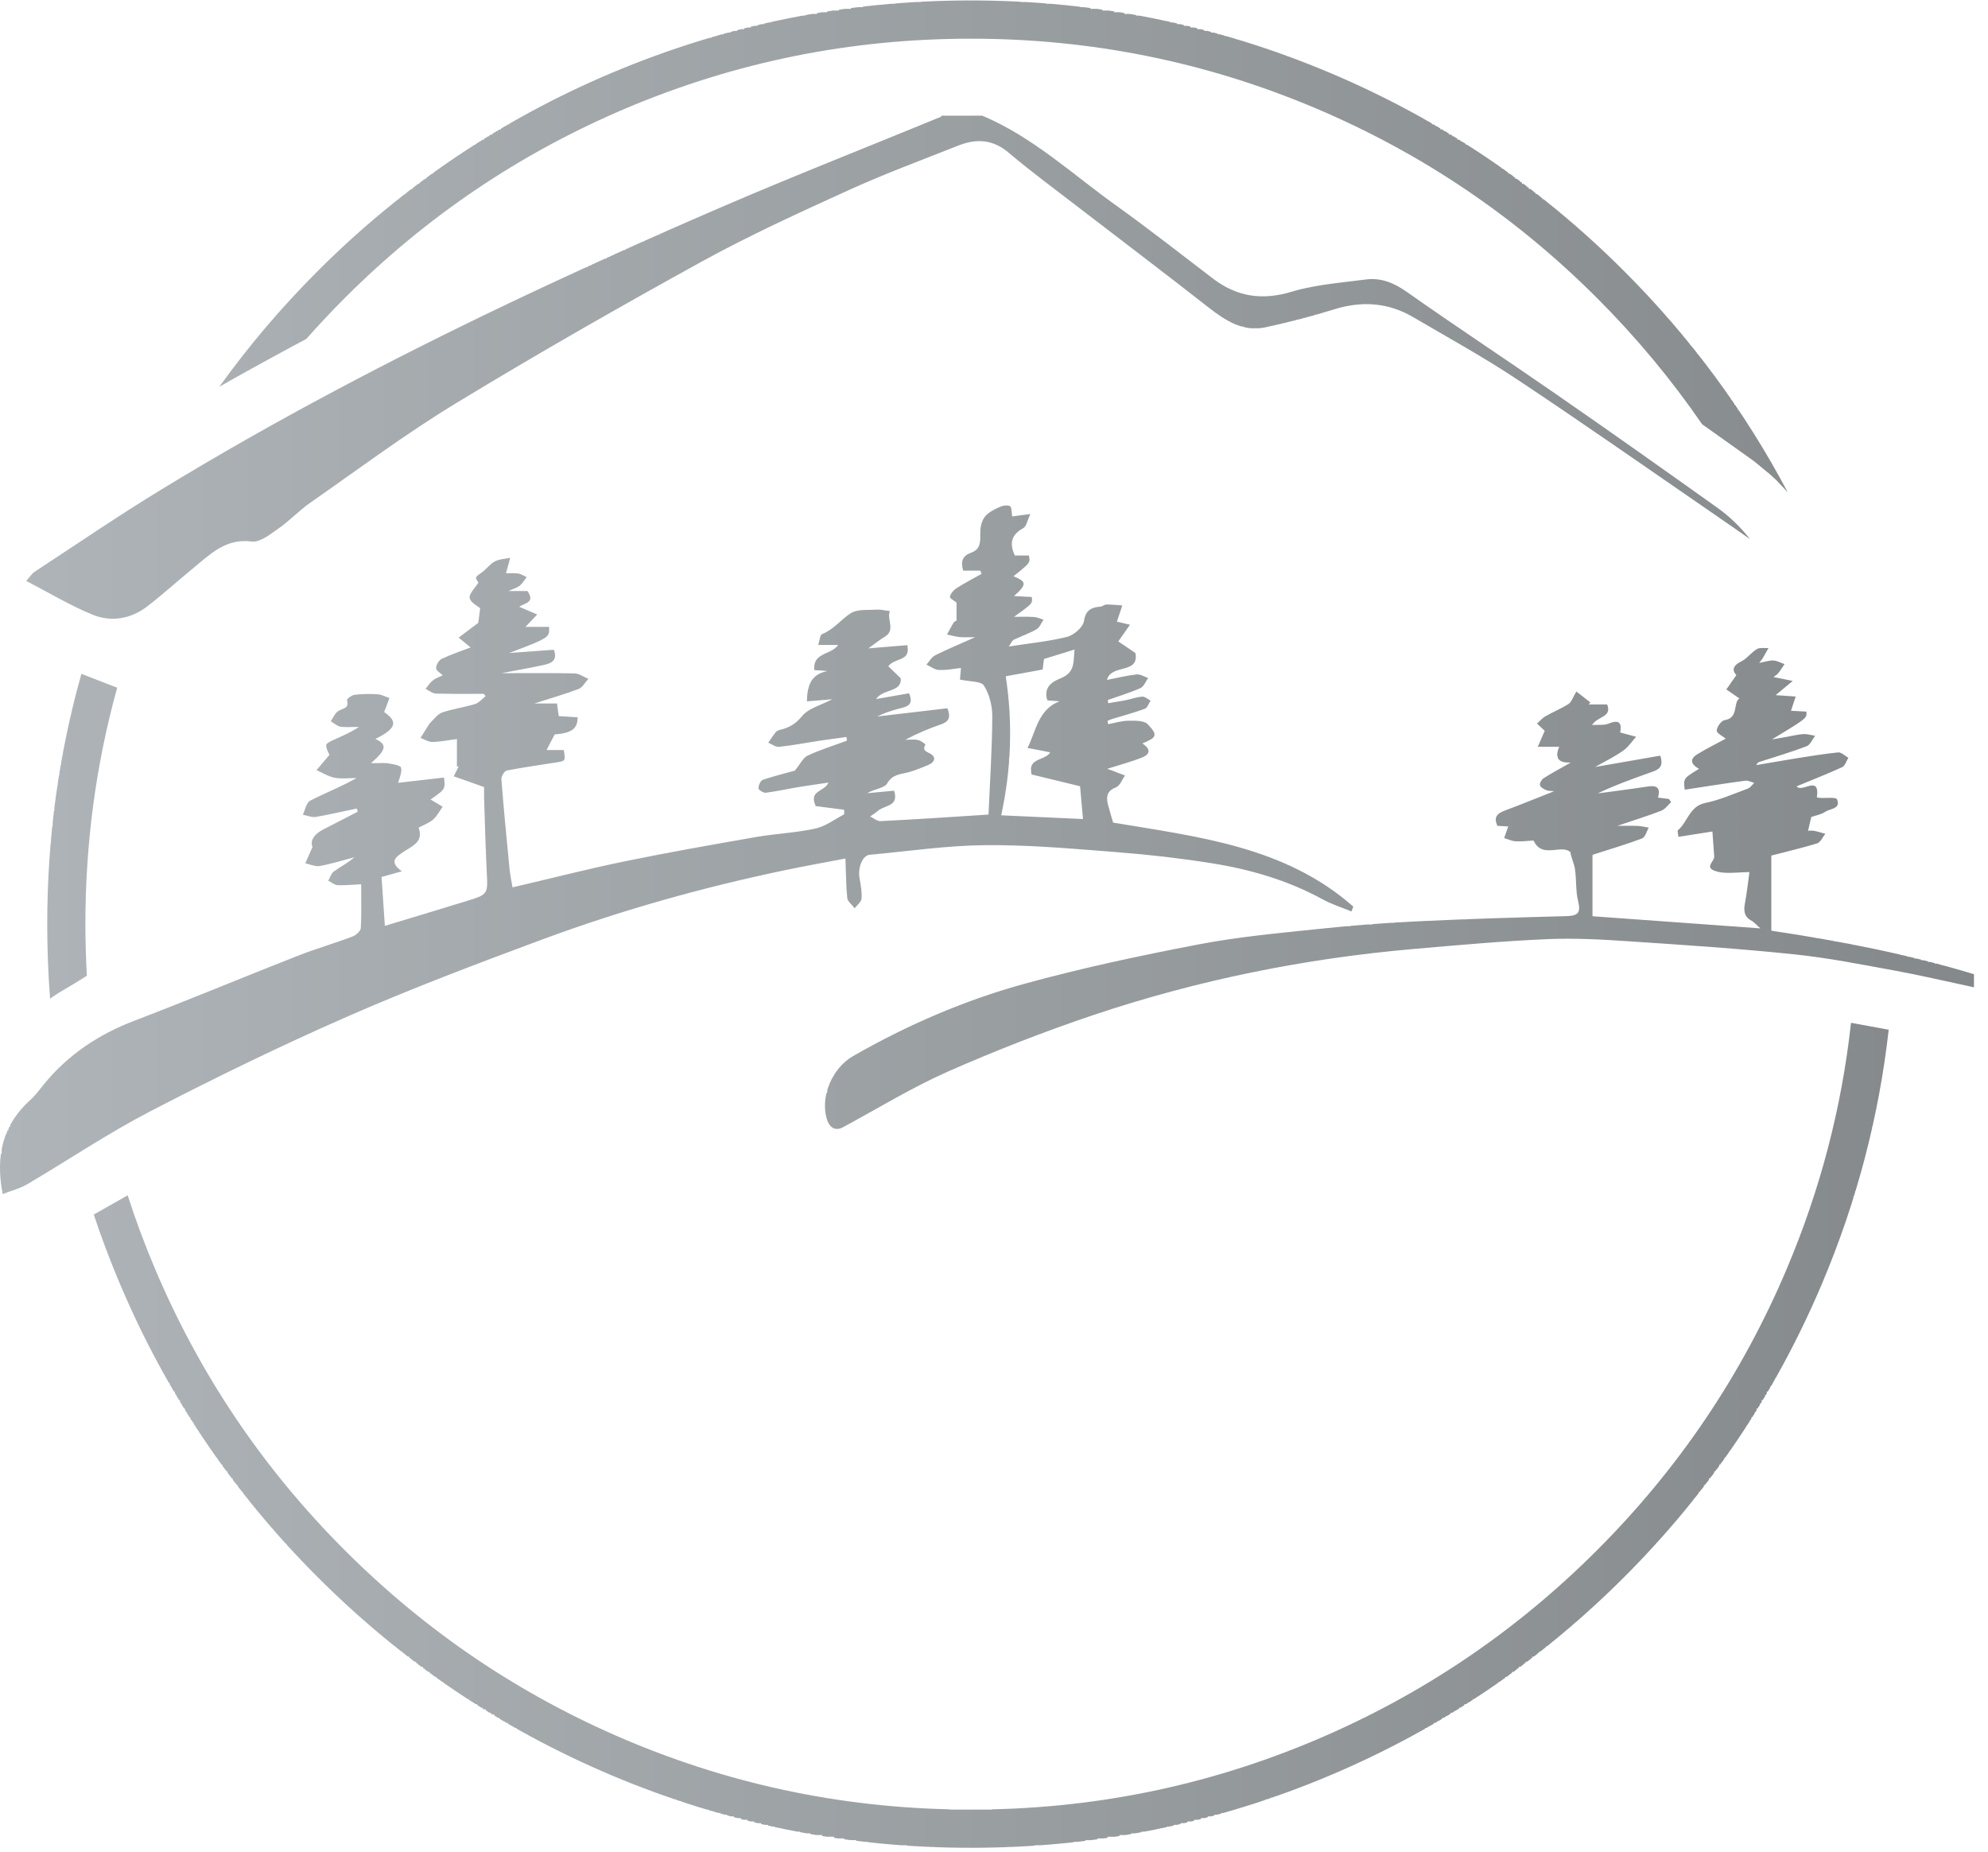 <?xml version="1.0" encoding="UTF-8" standalone="no"?>
<!-- Created with Inkscape (http://www.inkscape.org/) -->

<svg
   version="1.1"
   id="svg2"
   width="156"
   height="145.333"
   viewBox="0 0 156 145.333"
   sodipodi:docname="base_icon_transparent_background.eps"
   xmlns:inkscape="http://www.inkscape.org/namespaces/inkscape"
   xmlns:sodipodi="http://sodipodi.sourceforge.net/DTD/sodipodi-0.dtd"
   xmlns="http://www.w3.org/2000/svg"
   xmlns:svg="http://www.w3.org/2000/svg">
  <defs
     id="defs6">
    <clipPath
       clipPathUnits="userSpaceOnUse"
       id="clipPath18">
      <path
         d="M 0,0 H 1170 V 1090 H 0 Z"
         id="path16" />
    </clipPath>
    <clipPath
       clipPathUnits="userSpaceOnUse"
       id="clipPath24">
      <path
         d="m 578.238,1022.19 c 29.852,-12.58 53.321,-34.69 79.184,-53.17 19.258,-13.79 37.848,-28.43 56.719,-42.809 14.058,-10.66 28.828,-12.93 46.168,-7.691 14.031,4.25 29.031,5.269 43.711,7.218 8.91,1.172 16.492,-1.949 24.07,-7.258 28.789,-20.281 58.238,-39.652 87.14,-59.691 32.192,-22.269 64.149,-44.879 96.02,-67.617 7.11,-5.082 13.36,-11.211 18.91,-18.242 -6.53,4.531 -13.01,9.101 -19.57,13.59 -39.141,26.921 -78.09,54.218 -117.66,80.511 -19.649,13.047 -40.391,24.449 -60.782,36.41 -14.957,8.829 -30.546,9.84 -47.109,4.61 -13.09,-4.102 -26.449,-7.5 -39.918,-10.43 -13.359,-2.93 -23.711,3.899 -33.75,11.719 -25.43,19.922 -51.172,39.41 -76.84,59.14 -13.672,10.54 -27.652,20.821 -40.82,31.95 -9.41,7.97 -19.141,8.28 -29.691,4.1 -21.442,-8.51 -43.2,-16.561 -64.18,-26.089 -29.219,-13.281 -58.469,-26.64 -86.559,-42.07 -48.75,-26.84 -97.07,-54.461 -144.652,-83.359 -29.609,-17.973 -57.5,-38.832 -86.008,-58.711 -6.492,-4.531 -11.961,-10.43 -18.402,-14.961 -0.668,-0.43 -1.367,-0.942 -2.028,-1.449 -4.531,-3.243 -9.73,-6.95 -14.031,-6.411 -13.469,1.758 -22.031,-5.351 -30.738,-12.609 -1.012,-0.902 -2.07,-1.762 -3.16,-2.66 -9.422,-7.621 -18.364,-15.902 -28.012,-23.242 -9.41,-7.071 -20.781,-8.949 -31.41,-4.688 -13.281,5.348 -25.699,12.93 -39.41,20 2.5,2.809 3.398,4.379 4.769,5.27 24.922,16.328 49.492,33.129 74.922,48.64 66.399,40.469 135.27,76.598 205.469,110.039 40.89,19.411 82.262,38.079 123.859,56.008 42.852,18.481 86.289,35.512 129.461,53.282 0.192,0.08 0.192,0.43 0.309,0.67 z M 281.641,747.34 c -2.11,3.051 -2.11,3.051 1.64,5.711 0.16,0.109 0.309,0.23 0.508,0.39 2.66,1.911 4.691,4.879 7.582,6.36 2.609,1.371 5.93,1.449 8.981,2.078 -0.782,-2.859 -1.563,-5.707 -2.5,-9.109 0.347,0 0.777,0 1.289,0.039 1.519,0.043 3.668,0.121 5.781,-0.149 1.797,-0.238 3.398,-1.371 5.156,-2.148 -1.367,-1.723 -2.578,-3.711 -4.18,-5.082 -1.367,-1.129 -3.359,-1.602 -6.597,-3.09 h 11.168 c 3.793,-5.309 0.551,-6.719 -2.27,-7.93 -0.969,-0.43 -1.91,-0.82 -2.5,-1.359 3.52,-1.492 7.031,-3.051 10.551,-4.531 -2.301,-2.469 -4.57,-4.848 -6.91,-7.27 h 13.898 c 0.082,-1.641 0.121,-2.891 -0.226,-3.949 -1.102,-3 -5.672,-4.762 -23.242,-11.442 8.75,0.661 17.5,1.25 26.281,1.911 2.429,-6.481 -1.75,-8 -5.891,-8.942 -8.172,-1.797 -16.41,-3.168 -24.57,-4.769 -0.551,-0.11 -1.02,-0.7 -0.121,-0.079 3.32,0 6.679,0.04 10.121,0.04 10.582,0.039 21.68,0.082 32.769,-0.192 2.692,-0.078 5.313,-2.109 8.012,-3.168 -1.922,-2.031 -3.402,-5.07 -5.75,-5.969 -7.891,-3.011 -16.133,-5.351 -26.09,-8.562 h 13.36 c 0.347,-2.77 0.66,-4.879 1.019,-7.418 3.82,-0.231 7.5,-0.473 11.129,-0.699 0,-6.84 -3.519,-9.223 -13.519,-10.121 -1.79,-3.481 -3.36,-6.332 -4.758,-9.141 h 10.117 c 0.582,-3.398 0.82,-5 0.152,-5.859 -0.582,-0.821 -1.953,-1.051 -4.57,-1.442 -9.691,-1.57 -19.492,-2.898 -29.141,-4.769 -1.371,-0.309 -3.281,-3.399 -3.16,-5.078 1.36,-17.543 3.039,-35 4.762,-52.5 0.348,-3.672 1.129,-7.301 1.797,-11.211 22.191,5.16 43.98,10.781 65.98,15.308 25.821,5.321 51.75,9.852 77.653,14.379 11.449,1.953 23.128,2.422 34.449,4.883 6.019,1.289 11.41,5.348 17,8.398 0.308,0.161 0.23,0.981 0.148,1.762 -0.039,0.348 -0.07,0.699 -0.07,0.969 -5.899,0.789 -11.68,1.488 -16.68,2.148 -2.699,5.981 0.071,7.66 3.039,9.532 1.762,1.101 3.602,2.23 4.461,4.3 -6.019,-0.898 -12.039,-1.718 -18.09,-2.73 -6.25,-1.02 -12.5,-2.461 -18.828,-3.25 -1.402,-0.149 -4.301,1.68 -4.301,2.66 0,1.719 1.25,4.488 2.661,5 6.949,2.301 14.097,4.02 18.75,5.352 3.359,4.058 4.879,7.617 7.578,8.867 7.461,3.48 15.39,5.902 23.121,8.793 -0.11,0.699 -0.231,1.398 -0.309,2.148 -5.39,-0.789 -10.902,-1.449 -16.332,-2.269 -7.808,-1.211 -15.469,-2.692 -23.277,-3.52 -1.402,-0.191 -2.891,0.629 -4.371,1.449 -0.711,0.352 -1.371,0.7 -2.031,0.981 1.441,2.109 2.808,4.219 4.371,6.211 0.55,0.699 1.679,1.129 2.539,1.359 5.199,1.258 9.058,3.289 12.89,7.969 3.75,4.73 11.129,6.449 17.891,10.039 -5.66,-0.469 -10.191,-0.859 -14.961,-1.25 0.23,9.07 2.148,15.902 12.031,17.82 -1.25,0.11 -2.461,0.313 -3.711,0.352 -1.172,0.109 -2.422,0.187 -3.91,0.23 -0.699,6.559 3.289,8.36 7.391,10.239 2.539,1.128 5.078,2.3 6.597,4.57 H 481.68 c 0.898,2.73 1.019,5.89 2.191,6.359 6.867,2.699 11.207,8.641 16.988,12.352 2.93,1.828 7.071,1.91 11.129,1.949 1.41,0 2.782,0.039 4.141,0.121 1.723,0.109 3.441,-0.16 5.199,-0.473 0.863,-0.117 1.684,-0.277 2.543,-0.347 -0.82,-1.879 -0.473,-3.949 -0.082,-6.02 0.551,-3.32 1.09,-6.64 -2.891,-9.062 -2.699,-1.598 -5.16,-3.629 -9.687,-6.879 9.059,0.75 15.98,1.332 22.891,1.879 1.328,-6.207 -1.911,-7.457 -5.473,-8.789 -2.07,-0.821 -4.289,-1.68 -5.699,-3.629 1.761,-1.723 3.98,-3.871 7.3,-7.071 0.43,-4.851 -3.082,-6.101 -6.91,-7.5 -2.851,-1.019 -5.82,-2.109 -7.582,-4.73 6.801,1.172 13.09,2.27 19.383,3.398 2.969,-6.839 -1.101,-7.847 -5.082,-8.828 -0.469,-0.121 -0.937,-0.23 -1.41,-0.351 -4.18,-1.207 -8.277,-2.457 -12.258,-4.489 13.828,1.641 27.688,3.282 41.359,4.84 2.04,-5.23 0.899,-7.851 -3.628,-9.41 -7.192,-2.5 -14.141,-5.359 -21.172,-9.14 0.742,0 1.48,0.031 2.269,0.07 1.75,0.082 3.512,0.16 5.231,-0.192 1.601,-0.269 4.41,-2.5 4.371,-2.617 -1.68,-3.121 -0.313,-3.832 1.918,-4.961 0.312,-0.16 0.66,-0.308 0.98,-0.511 3.629,-2.028 2.5,-5.079 -1.14,-6.559 -3.789,-1.602 -7.688,-3.199 -11.719,-4.34 -4.719,-1.25 -9.371,-1.09 -12.57,-6.558 -1.719,-2.93 -7.782,-3.282 -11.758,-5.782 5.226,0.469 10.508,0.942 15.816,1.481 2.152,-6.711 -1.598,-8.16 -5.277,-9.602 -1.442,-0.59 -2.891,-1.14 -3.903,-2.039 -1.558,-1.281 -3.238,-2.379 -4.918,-3.551 0.661,-0.308 1.321,-0.699 1.95,-1.089 1.41,-0.86 2.808,-1.68 4.14,-1.641 20.821,1.051 41.68,2.422 63.59,3.859 0.86,19.063 2.11,38.364 2.231,57.742 0.039,6.168 -1.68,13.079 -4.922,18.2 -1.641,2.66 -8.321,2.269 -14.098,3.519 0.039,1.012 0.348,3.781 0.578,6.832 -1.09,-0.121 -2.301,-0.269 -3.551,-0.429 -2.886,-0.43 -6.097,-0.864 -9.257,-0.743 -2.582,0.039 -5,2.032 -7.5,3.161 1.718,1.878 3.05,4.531 5.199,5.511 7.18,3.59 14.64,6.68 23.469,10.629 -1.329,0 -2.457,0 -3.508,-0.039 -2.153,-0.043 -3.871,-0.043 -5.551,0.109 -2.578,0.239 -5,1.02 -7.5,1.489 1.289,2.422 2.539,4.883 4.02,7.191 0.429,0.66 1.449,0.93 1.57,0.93 v 10.711 c -0.281,0.23 -0.789,0.578 -1.289,0.929 -1.25,0.821 -2.699,1.801 -2.582,2.469 0.351,1.949 2.261,4.063 4.062,5.192 4.688,2.968 9.688,5.55 14.528,8.281 -0.231,0.668 -0.469,1.25 -0.7,1.918 h -10.078 c -1.679,5.351 -0.351,8.781 4.571,10.539 5.468,1.922 5.468,6.019 5.468,10.351 0,0.75 0,1.489 0.039,2.231 0.039,2.969 0.942,6.519 2.77,8.75 2.109,2.578 5.512,4.18 8.601,5.59 1.79,0.859 4.532,1.32 6.09,0.5 1.051,-0.621 0.899,-3.672 1.289,-6.051 2.262,0.309 5.313,0.66 10.661,1.41 -1.75,-3.789 -2.301,-7.308 -4.141,-8.32 -6.91,-3.75 -8.359,-8.75 -4.957,-16.102 h 8.316 c 0.242,-1.289 0.391,-2.218 0.242,-3.039 -0.39,-2 -2.46,-3.679 -9.339,-9.148 7.808,-3.242 7.929,-4.762 0.308,-11.672 3.91,-0.199 7.192,-0.399 10.43,-0.551 0.121,-1.019 0.242,-1.797 0.121,-2.5 -0.391,-1.879 -2.539,-3.437 -10.551,-9.18 1.332,0 2.621,0 3.871,0.043 2.731,0.039 5.231,0.039 7.731,-0.121 2,-0.121 3.828,-1.05 5.75,-1.601 -1.332,-1.949 -2.27,-4.571 -4.141,-5.668 -4.219,-2.422 -8.91,-3.981 -13.32,-6.129 -1.02,-0.473 -1.531,-1.953 -3.012,-3.981 12.344,1.911 23.551,2.969 34.332,5.661 3.988,1.019 9.301,5.589 9.93,9.218 1.051,6.68 4.371,8.129 9.801,8.59 1.211,0.121 2.269,1.25 3.48,1.25 3.078,0 6.168,-0.351 9.328,-0.539 -1.051,-3.172 -2.148,-6.332 -3.199,-9.531 1.129,-0.32 3.75,-0.899 7.699,-1.84 -2.738,-3.949 -4.73,-6.801 -6.879,-9.84 2.731,-1.84 6.211,-4.18 10.078,-6.801 1.332,-6.988 -3.128,-8.16 -7.808,-9.41 -3.828,-1.019 -7.82,-2.07 -8.949,-6.449 6.289,1.211 11.839,2.621 17.418,3.238 1.562,0.16 3.211,-0.539 4.812,-1.289 0.699,-0.269 1.359,-0.578 2.027,-0.82 -1.488,-2.027 -2.5,-5.078 -4.527,-5.93 -6.172,-2.777 -12.82,-4.73 -19.223,-7 0.043,-0.66 0.153,-1.25 0.231,-1.91 3.32,0.59 6.723,1.09 10.082,1.723 3.32,0.66 6.598,1.91 10,2.148 1.059,0.11 2.23,-0.672 3.359,-1.41 0.508,-0.352 1.02,-0.699 1.52,-0.98 -1.129,-1.641 -1.91,-4.219 -3.43,-4.758 -6.449,-2.391 -13.09,-4.102 -19.609,-6.133 -0.781,-0.238 -1.571,-0.668 -2.352,-1.02 0.121,-0.66 0.321,-1.25 0.43,-1.91 3.992,0.742 7.973,2.031 11.961,2.031 h 0.191 c 3.867,0.071 9.098,0.149 11.207,-2.152 6.024,-6.367 5.203,-7.738 -3.238,-11.207 4.84,-3.211 4.922,-6.25 -0.27,-8.32 -6.25,-2.5 -12.89,-4.223 -20.468,-6.641 1.758,-0.59 2.34,-0.82 2.886,-0.98 2.543,-0.981 5.043,-1.989 7.622,-2.93 -1.719,-2.379 -2.969,-6.09 -5.321,-6.988 -5.66,-2.192 -5.82,-5.942 -4.57,-10.672 0.941,-3.512 2.031,-7.031 2.891,-10.07 50.39,-8.442 101.289,-14.071 141.41,-49.461 l -1.09,-2.848 c -5.789,2.379 -11.801,4.258 -17.231,7.269 -20.55,11.211 -42.738,17.61 -65.66,21.211 -18.051,2.848 -36.289,4.957 -54.5,6.36 -3.121,0.238 -6.25,0.508 -9.371,0.75 -22.93,1.828 -45.816,3.629 -68.75,3.429 -22.738,-0.191 -45.43,-3.589 -68.129,-5.66 -4.289,-0.429 -7.109,-7.691 -5.898,-14.058 0.711,-3.871 1.41,-7.852 1.14,-11.762 -0.203,-1.949 -2.621,-3.789 -4.031,-5.66 -1.519,2.031 -4.14,3.898 -4.371,6.012 -0.777,7.308 -0.738,14.687 -1.09,23.277 -12.929,-2.539 -24.258,-4.488 -35.508,-6.867 C 413.711,567.891 366.172,554.57 319.77,537.422 281.051,523.051 242.34,508.441 204.57,491.879 165.27,474.648 126.602,455.82 88.519,436.09 63.672,423.199 40.309,407.422 16.09,393.16 c -4.41,-2.609 -9.609,-3.859 -14.488,-5.82 -4.453,22.699 0.117,41.019 16.52,55.672 3.09,2.808 5.551,6.328 8.25,9.609 14.098,16.988 31.75,28.707 52.418,36.641 32.383,12.379 64.371,25.738 96.641,38.398 10.468,4.102 21.41,7.262 31.992,11.25 2.109,0.781 4.848,3.238 4.957,5 0.391,6.442 0.32,12.891 0.281,19.211 -0.039,2.231 -0.039,4.418 -0.039,6.609 -1.57,-0.082 -3.051,-0.16 -4.461,-0.281 -3.359,-0.187 -6.398,-0.39 -9.488,-0.269 -1.832,0.121 -3.633,1.761 -5.434,2.621 1.063,1.871 1.684,4.289 3.211,5.39 3.942,2.848 8.281,5.039 12.223,8.43 -6.793,-1.75 -13.512,-3.902 -20.391,-5.152 -1.832,-0.348 -3.871,0.269 -5.859,0.859 -0.902,0.274 -1.832,0.551 -2.692,0.742 1.168,2.621 2.301,5.231 4.25,9.61 -1.601,3.75 1.02,7.621 6.411,10.351 l 20.199,10.391 c -0.199,0.629 -0.36,1.25 -0.551,1.879 -8.051,-1.641 -16.019,-3.563 -24.059,-4.922 -1.679,-0.32 -3.48,0.191 -5.242,0.699 -0.816,0.192 -1.636,0.434 -2.457,0.582 1.367,2.891 2.071,7.11 4.34,8.289 8.828,4.531 18.199,8.121 27.258,13.321 -1.289,0 -2.609,-0.079 -3.938,-0.122 -3.05,-0.117 -6.101,-0.269 -8.992,0.274 -3.711,0.738 -7.109,2.93 -10.621,4.488 2.461,2.86 4.883,5.789 7.621,8.988 -0.078,0.192 -0.199,0.473 -0.359,0.782 -0.621,1.172 -1.602,3.09 -1.559,4.961 0.078,1.168 3.047,2.5 4.918,3.32 4.813,2.187 9.692,4.219 14.34,7.379 -1.09,0 -2.187,-0.039 -3.277,-0.039 -2.543,-0.071 -5.082,-0.153 -7.543,0.16 -2.028,0.309 -3.828,2.109 -5.739,3.238 1.36,2.031 2.379,4.571 4.219,5.903 0.699,0.468 1.481,0.777 2.301,1.097 2.148,0.852 4.18,1.68 3.012,5.5 -0.16,0.59 2.808,2.852 4.41,3.051 4.527,0.551 9.137,0.59 13.668,0.309 2.308,-0.149 4.57,-1.438 6.922,-2.219 -1.024,-2.621 -1.992,-5.238 -3.133,-8.25 8.25,-5.621 7.23,-9.68 -5.149,-15.82 6.911,-3.239 6.719,-6.168 -2.582,-14.25 1.442,0 2.731,0.031 3.903,0.031 2.429,0.078 4.301,0.121 6.097,-0.153 2.731,-0.429 7.223,-1.097 7.653,-2.5 0.551,-1.878 -0.192,-4.097 -0.852,-6.328 -0.32,-0.898 -0.59,-1.761 -0.789,-2.621 8.051,0.903 17.539,2.031 26.961,3.09 0.348,-2.848 0.539,-4.488 0.039,-5.898 -0.711,-1.993 -2.859,-3.481 -7.969,-7.032 2.149,-1.25 4.649,-2.73 7.149,-4.218 -1.84,-2.582 -3.32,-5.551 -5.668,-7.582 -2.301,-2.028 -5.543,-3.161 -8.512,-4.758 2.692,-7.153 -2,-10 -6.488,-12.742 -0.902,-0.539 -1.801,-1.09 -2.621,-1.68 l -0.071,-0.039 c -4.5,-3.078 -8.25,-5.66 -0.671,-11.25 -4.649,-1.289 -7.809,-2.18 -11.95,-3.32 0.59,-8.942 1.25,-18.469 1.95,-28.79 15.98,4.809 31.882,9.61 47.742,14.5 12.969,3.981 12.929,4.098 12.258,16.75 l -0.039,0.711 c -0.7,14.411 -1.051,28.899 -1.559,43.321 -0.039,1.988 0,3.937 0,5.269 0,0.469 0,0.899 0,1.168 -6.801,2.391 -12.34,4.34 -17.852,6.332 0.981,1.949 1.95,3.989 2.969,5.938 l -1.098,-0.348 v 16.328 c -4.761,-0.59 -9.57,-1.609 -14.41,-1.719 -1.601,-0.039 -3.199,0.7 -4.84,1.442 -0.75,0.348 -1.449,0.668 -2.191,0.937 1.25,1.95 2.461,3.981 3.711,5.942 0.699,1.129 1.41,2.379 2.379,3.359 2.152,2.031 4.101,4.84 6.723,5.699 6.25,2.11 12.886,3.012 19.179,4.922 2.379,0.699 4.258,3.008 6.328,4.649 -0.347,0.468 -0.781,0.941 -1.129,1.41 -2.539,0 -5.082,0 -7.66,-0.039 -6.84,0 -13.672,-0.039 -20.468,0.148 -2.032,0.082 -4.063,1.801 -6.09,2.821 1.437,1.71 2.687,3.75 4.41,5.07 1.918,1.41 4.297,2.148 5.738,2.859 -1.32,1.281 -3.941,2.813 -3.941,4.211 0,1.918 1.601,4.731 3.32,5.512 5.742,2.738 11.762,4.687 16.992,6.719 -2.152,1.8 -4.57,3.75 -7.031,5.781 4.02,3.047 8.012,6.019 11.559,8.707 0.32,2.422 0.671,5.551 1.101,8.562 -1.609,1.438 -5.512,3.239 -6.14,5.86 -0.469,1.719 1.058,3.75 2.859,6.129 0.742,0.98 1.562,2.031 2.262,3.16 z M 1162.03,509.059 c -15.58,3.32 -31.17,7.031 -46.87,9.89 -19.65,3.59 -39.3,7.5 -59.11,9.531 -32.07,3.36 -64.249,5.469 -96.359,7.61 -16.14,1.101 -32.5,2.031 -48.64,1.332 -26.211,-1.133 -52.461,-3.512 -78.672,-5.781 -64.258,-5.59 -127.18,-18.282 -188.359,-38.789 -29.098,-9.801 -57.731,-20.942 -85.821,-33.321 -21.32,-9.41 -41.359,-21.761 -61.949,-32.851 -4.34,-2.34 -7.891,-0.551 -9.57,5 -3.871,13.242 3.32,29.879 15.429,36.84 31.762,18.242 65.27,32.73 100.43,42.46 33.871,9.329 68.32,16.68 102.77,23.282 23.48,4.527 47.421,6.679 71.211,9.179 19.73,2.11 39.531,3.59 59.378,4.528 28.59,1.371 57.262,2.23 85.942,2.972 6.32,0.188 9.019,1.329 7.219,8.547 -1.559,6.172 -0.969,12.813 -1.911,19.184 -0.468,3.277 -2.148,6.367 -2.699,10 -2.301,1.988 -5.5,1.637 -8.828,1.289 -4.801,-0.473 -9.84,-0.981 -12.851,5.508 -0.661,-0.039 -1.36,-0.078 -2.149,-0.16 -2.422,-0.188 -5.391,-0.469 -8.351,-0.309 -2.27,0.121 -4.54,1.25 -6.801,1.91 0.781,2.27 1.64,4.57 2.383,6.84 -1.602,0.078 -3.872,0.199 -6.372,0.352 -2.07,4.488 -0.781,7.027 3.95,8.828 9.57,3.59 19.14,7.461 29.492,11.558 -2.152,0.242 -3.633,0.082 -4.801,0.672 -1.449,0.66 -3.359,1.789 -3.601,2.93 -0.192,1.25 1.019,3.32 2.269,4.101 4.731,3.039 9.731,5.661 15.902,9.18 -8.05,-0.351 -9.339,3.199 -6.839,9.289 H 905.27 c 1.679,3.871 2.929,6.801 4.07,9.379 -1.328,1.25 -2.93,2.77 -4.539,4.301 1.648,1.398 3.09,3.199 4.929,4.25 4.489,2.582 9.29,4.5 13.59,7.23 1.758,1.09 2.461,3.711 4.649,7.379 l 8.242,-6.437 c -0.313,-0.391 -0.66,-0.821 -0.981,-1.172 h 10.86 c 1.84,-4.809 -0.738,-6.25 -3.75,-7.93 -1.828,-1.019 -3.86,-2.148 -5.11,-4.18 1.29,0.071 2.5,0.071 3.629,0.071 2.34,0 4.34,0 6.02,0.711 6.711,2.808 7.851,0 6.91,-5.203 3.16,-0.821 6.25,-1.637 9.371,-2.5 -2.539,-2.809 -4.64,-6.129 -7.648,-8.2 -4.891,-3.48 -10.313,-6.089 -16.492,-9.609 13.64,2.379 26.101,4.531 38.32,6.68 2.39,-6.989 -1.442,-8.36 -5.149,-9.692 l -0.281,-0.078 c -10.539,-3.781 -21.09,-7.539 -31.398,-12.461 9.648,1.289 19.289,2.5 28.898,3.992 5.32,0.821 8.399,0.039 6.61,-6.453 2.218,-0.269 4.371,-0.539 6.48,-0.816 0.43,-0.582 0.859,-1.25 1.25,-1.871 -1.871,-1.723 -3.52,-4.141 -5.781,-5.039 -7.891,-3.051 -16.02,-5.551 -25.86,-8.91 1.641,0 3.121,0.039 4.45,0.039 2.972,0.039 5.32,0.039 7.66,-0.082 2.152,-0.11 4.222,-0.661 6.371,-1.008 -1.25,-2.153 -2.07,-5.59 -3.871,-6.332 -9.34,-3.52 -19.02,-6.367 -28.559,-9.449 -0.39,-0.122 -0.82,-0.43 -0.699,-0.391 v -35.981 c 33.199,-2.378 65.269,-4.726 98.829,-7.148 -2.38,2.07 -3.59,3.629 -5.12,4.449 -4.29,2.27 -4.84,5.629 -4.02,10.039 1.25,6.723 1.99,13.563 2.69,18.641 -2.07,0 -4.14,-0.117 -6.21,-0.238 -4.45,-0.231 -8.79,-0.512 -12.81,0.55 -5.66,1.481 -4.3,3.668 -2.93,5.86 0.7,1.09 1.37,2.179 1.21,3.199 -0.35,4.648 -0.7,9.34 -1.05,14.531 -6.53,-1.011 -12.972,-2.031 -19.999,-3.16 -0.039,0.578 -0.16,1.168 -0.242,1.68 -0.188,1.09 -0.387,1.988 -0.039,2.258 5.781,4.812 6.679,14.101 16.1,16.019 8.55,1.762 16.79,5.434 25.08,8.473 1.44,0.551 2.46,2.187 3.71,3.328 -0.55,0.152 -1.1,0.351 -1.64,0.582 -1.22,0.43 -2.39,0.859 -3.52,0.738 -11.91,-1.597 -23.83,-3.508 -35.738,-5.308 -0.352,2.699 -0.551,4.3 -0.043,5.629 0.742,1.949 2.972,3.32 8.441,6.64 -4.539,2.539 -6.019,5.539 -0.82,8.711 5.58,3.399 11.56,6.328 16.56,9.059 -1.72,1.449 -5.31,3.121 -5.31,4.769 0.07,2.141 2.69,5.852 4.64,6.129 8.52,1.332 4.77,10.192 8.72,12.774 -2.7,1.839 -5.2,3.597 -7.7,5.308 1.8,2.539 3.59,5.121 5.9,8.442 -2.5,2.578 -2.38,5.507 2.85,8.046 3.48,1.68 5.9,5.313 9.3,7.301 1.17,0.672 2.81,0.629 4.45,0.59 0.82,-0.039 1.6,-0.078 2.34,0 -1.13,-2.027 -2.3,-4.059 -3.43,-6.019 -0.36,-0.622 -0.82,-1.129 -2.04,-2.731 1.14,0.191 2.11,0.43 3.05,0.66 1.99,0.43 3.63,0.821 5.24,0.75 2.26,-0.121 4.41,-1.371 6.6,-2.148 -1.25,-1.84 -2.39,-3.68 -3.79,-5.43 -0.74,-0.902 -1.84,-1.41 -2.74,-2.152 3.4,-0.699 6.53,-1.367 11.37,-2.309 -3.83,-3.199 -6.25,-5.191 -10.08,-8.359 4.77,-0.352 7.58,-0.5 11.8,-0.821 -0.94,-2.96 -1.84,-5.582 -2.77,-8.39 2.42,-0.121 5.78,-0.32 9.06,-0.469 0.08,-0.75 0.12,-1.371 0.04,-1.961 -0.39,-2.379 -3.63,-4.332 -20.39,-14.449 l 9.14,1.598 c 3.16,0.55 6.25,1.371 9.41,1.562 1.56,0.078 3.24,-0.23 4.89,-0.582 0.7,-0.117 1.36,-0.269 2.07,-0.391 -1.61,-2.109 -2.86,-5.347 -5,-6.168 -8.87,-3.402 -18.05,-6.101 -27.11,-9.031 -0.9,-0.269 -1.8,-0.39 -2.5,-2.07 7.57,1.25 15.11,2.621 22.69,3.832 8.52,1.367 16.99,2.769 25.51,3.629 1.29,0.121 2.73,-0.93 4.14,-1.949 0.63,-0.43 1.21,-0.86 1.84,-1.211 -1.21,-1.84 -1.92,-4.731 -3.6,-5.508 -8.87,-4.024 -17.93,-7.621 -26.87,-11.293 1.17,-1.598 3.47,-0.899 5.78,-0.231 3.67,1.09 7.34,2.153 6.13,-6.207 0.47,-0.121 0.98,-0.351 1.45,-0.351 1.13,-0.078 2.54,-0.078 3.94,-0.039 3.01,0.07 6.02,0.148 6.49,-0.86 1.68,-4.07 -1.18,-5.082 -4.03,-6.062 -1.05,-0.348 -2.15,-0.738 -2.97,-1.289 -2.3,-1.559 -5.43,-2.07 -8.16,-3.039 -0.59,-2.539 -1.25,-5.199 -1.91,-8.09 0.23,0 0.5,0 0.82,0.039 0.82,0.039 1.87,0.121 2.89,-0.121 2.22,-0.43 4.33,-1.129 6.48,-1.719 -1.6,-1.91 -2.85,-5 -4.8,-5.621 -8.6,-2.66 -17.43,-4.687 -27,-7.187 v -44.223 c 40.82,-6.09 80.51,-13.828 119.3,-25.617 z M 604.879,649.961 c 5.16,10.199 6.172,22.539 18.832,27.461 -2.461,0.199 -4.883,0.348 -7.152,0.547 -2.61,8.051 3.32,11.211 8.171,13.16 6.989,2.891 7.258,7.851 7.571,13.562 0.039,1.047 0.121,2.11 0.238,3.2 -6.559,-2.032 -12.309,-3.832 -17.969,-5.551 -0.23,-2.141 -0.468,-4.059 -0.781,-6.211 -6.91,-1.25 -13.559,-2.5 -21.719,-3.981 4.219,-27.66 3.2,-54.847 -2.691,-81.839 17.031,-0.778 32.07,-1.438 48.16,-2.188 -0.738,7.82 -1.328,14.539 -1.719,19.301 -10.941,2.699 -19.879,4.848 -28.519,6.918 -1.641,6.359 1.918,7.851 5.508,9.332 2.152,0.898 4.3,1.797 5.39,3.707 -4.14,0.902 -8.277,1.601 -13.32,2.582 z M 187.07,930.738 c 50.16,50.16 107.77,89.032 172.809,116.532 67.391,28.47 137.93,42.73 211.68,42.73 73.711,0 144.3,-14.26 211.64,-42.73 65.039,-27.5 122.66,-66.372 172.821,-116.532 38.941,-38.937 71.05,-82.34 96.36,-130.226 l -6.79,7.187 -3.25,3 -8.94,7.391 -1.88,1.441 -1.05,0.739 -18.99,13.519 -9.53,6.762 v 0.039 c -18.122,26.359 -38.712,51.129 -61.829,74.25 -48.09,48.09 -103.32,85.32 -165.672,111.72 -64.57,27.31 -132.179,40.94 -202.89,40.94 -70.7,0 -138.36,-13.63 -202.93,-40.94 -62.34,-26.4 -117.578,-63.63 -165.66,-111.72 -7.848,-7.852 -15.391,-15.891 -22.66,-24.102 l -0.661,-0.347 -10.429,-5.59 -10.348,-5.621 -10.351,-5.7 -10.36,-5.75 -9.019,-5.109 c 17.269,24.059 36.558,46.758 57.929,68.117 z M 1072.58,334.609 C 1045.04,269.531 1006.21,211.91 956.02,161.762 905.859,111.602 848.238,72.731 783.199,45.23 715.859,16.762 645.27,2.5 571.559,2.5 497.809,2.5 427.27,16.762 359.879,45.23 294.84,72.731 237.23,111.602 187.07,161.762 136.879,211.91 98.051,269.531 70.551,334.609 64.84,348.051 59.73,361.602 55.199,375.27 l 19.961,11.332 C 79.84,372.031 85.199,357.621 91.25,343.359 117.621,280.98 154.84,225.781 202.969,177.66 251.051,129.57 306.289,92.34 368.629,65.941 433.199,38.629 500.859,25 571.559,25 c 70.711,0 138.32,13.629 202.89,40.941 62.352,26.398 117.582,63.629 165.672,111.719 48.117,48.121 85.349,103.32 111.719,165.699 19.76,46.68 32.34,94.922 37.81,144.801 l 7.73,-1.398 11.45,-2.114 1.01,-0.199 2,-0.347 c -5.79,-51.481 -18.91,-101.332 -39.26,-149.493 z M 27.809,546.25 c 0,50.629 6.68,99.73 20.121,147.34 l 21.051,-8.16 c -12.461,-45 -18.711,-91.41 -18.711,-139.18 0,-10.199 0.32,-20.309 0.859,-30.391 l -6.75,-4.218 -9.969,-5.942 -2.731,-1.789 -2.191,-1.57 c -1.129,14.5 -1.68,29.14 -1.68,43.91 z"
         clip-rule="evenodd"
         id="path22" />
    </clipPath>
    <linearGradient
       x1="-53.136"
       y1="72.499"
       x2="205.609"
       y2="72.499"
       gradientUnits="userSpaceOnUse"
       gradientTransform="matrix(7.5,0,0,-7.5,-0.228,1090)"
       spreadMethod="pad"
       id="linearGradient30">
      <stop
         style="stop-opacity:1;stop-color:#bdc3c7"
         offset="0"
         id="stop26" />
      <stop
         style="stop-opacity:1;stop-color:#767a7c"
         offset="1"
         id="stop28" />
    </linearGradient>
  </defs>
  <sodipodi:namedview
     id="namedview4"
     pagecolor="#ffffff"
     bordercolor="#000000"
     borderopacity="0.25"
     inkscape:showpageshadow="2"
     inkscape:pageopacity="0.0"
     inkscape:pagecheckerboard="0"
     inkscape:deskcolor="#d1d1d1" />
  <g
     id="g8"
     inkscape:groupmode="layer"
     inkscape:label="ink_ext_XXXXXX"
     transform="matrix(1.333,0,0,-1.333,0,145.333)">
    <g
       id="g10"
       transform="scale(0.1)">
      <g
         id="g12">
        <g
           id="g14"
           clip-path="url(#clipPath18)">
          <g
             id="g20"
             clip-path="url(#clipPath24)">
            <path
               d="m 550,2 v 1 h -16 v 1 h -15 v 1 h -8 v 1 h -7 v 1 h -7 v 1 h -6 v 1 h -7 v 1 h -7 v 1 h -6 v 1 h -7 v 1 h -4 v 1 h -4 v 1 h -4 v 1 h -4 v 1 h -4 v 1 h -4 v 1 h -4 v 1 h -4 v 1 h -4 v 1 h -4 v 1 h -4 v 1 h -3 v 1 h -4 v 1 h -4 v 1 h -3 v 1 h -3 v 1 h -2 v 1 h -3 v 1 h -3 v 1 h -3 v 1 h -3 v 1 h -3 v 1 h -3 v 1 h -3 v 1 h -2 v 1 h -3 v 1 h -3 v 1 h -3 v 1 h -2 v 1 h -2 v 1 h -3 v 1 h -2 v 1 h -2 v 1 h -3 v 1 h -2 v 1 h -3 v 1 h -2 v 1 h -2 v 1 h -2 v 1 h -2 v 1 h -2 v 1 h -2 v 1 h -2 v 1 h -2 v 1 h -2 v 1 h -2 v 1 h -2 v 1 h -2 v 1 h -2 v 1 h -2 v 1 h -2 v 1 h -2 v 1 h -2 v 1 h -2 v 1 h -2 v 1 h -2 v 1 h -1 v 1 h -2 v 1 h -2 v 1 h -1 v 1 h -2 v 1 h -2 v 1 h -1 v 1 h -2 v 1 h -2 v 1 h -1 v 1 h -2 v 1 h -1 v 1 h -2 v 1 h -2 v 1 h -1 v 1 h -2 v 1 h -2 v 1 h -1 v 1 h -2 v 1 h -2 v 1 h -1 v 1 h -2 v 1 h -2 v 1 h -1 v 1 h -2 v 1 h -2 v 1 h -1 v 1 h -1 v 1 h -2 v 1 h -1 v 1 h -1 v 1 h -2 v 1 h -1 v 1 h -1 v 1 h -2 v 1 h -1 v 1 h -1 v 1 h -2 v 1 h -1 v 1 h -1 v 1 h -2 v 1 h -1 v 1 h -1 v 1 h -2 v 1 h -1 v 1 h -1 v 1 h -2 v 1 h -1 v 1 h -1 v 1 h -2 v 1 h -1 v 1 h -1 v 1 h -2 v 1 h -1 v 1 h -1 v 1 h -2 v 1 h -1 v 1 h -1 v 1 h -1 v 1 h -2 v 1 h -1 v 1 h -1 v 1 h -1 v 1 h -1 v 1 h -1 v 1 h -1 v 1 h -1 v 1 h -2 v 1 h -1 v 1 h -1 v 1 h -1 v 1 h -1 v 1 h -1 v 1 h -1 v 1 h -2 v 1 h -1 v 1 h -1 v 1 h -1 v 1 h -1 v 1 h -1 v 1 h -1 v 1 h -1 v 1 h -2 v 1 h -1 v 1 h -1 v 1 h -1 v 1 h -1 v 1 h -1 v 1 h -1 v 1 h -1 v 1 h -1 v 1 h -1 v 1 h -1 v 1 h -1 v 1 h -1 v 1 h -1 v 1 h -1 v 1 h -1 v 1 h -1 v 1 h -1 v 1 h -1 v 1 h -1 v 1 h -1 v 2 h -1 v 1 h -1 v 1 h -1 v 1 h -1 v 1 h -1 v 1 h -1 v 1 h -1 v 2 h -1 v 1 h -1 v 1 h -1 v 1 h -1 v 1 h -1 v 1 h -1 v 1 h -1 v 1 h -1 v 2 h -1 v 1 h -1 v 1 h -1 v 1 h -1 v 1 h -1 v 1 h -1 v 1 h -1 v 2 h -1 v 1 h -1 v 1 h -1 v 1 h -1 v 1 h -1 v 2 h -1 v 1 h -1 v 1 h -1 v 2 h -1 v 1 h -1 v 1 h -1 v 2 h -1 v 1 h -1 v 1 h -1 v 2 h -1 v 1 h -1 v 1 h -1 v 2 h -1 v 1 h -1 v 1 h -1 v 2 h -1 v 1 h -1 v 1 h -1 v 2 h -1 v 1 h -1 v 1 h -1 v 2 h -1 v 1 h -1 v 1 h -1 v 2 h -1 v 1 h -1 v 1 h -1 v 2 h -1 v 1 h -1 v 2 h -1 v 1 h -1 v 2 h -1 v 2 h -1 v 1 h -1 v 2 h -1 v 2 h -1 v 1 h -1 v 2 h -1 v 1 h -1 v 2 h -1 v 2 h -1 v 1 h -1 v 2 h -1 v 2 h -1 v 1 h -1 v 2 h -1 v 2 h -1 v 1 h -1 v 2 h -1 v 2 h -1 v 1 h -1 v 2 h -1 v 2 h -1 v 1 h -1 v 2 h -1 v 2 h -1 v 1 h -1 v 2 h -1 v 2 h -1 v 2 h -1 v 2 h -1 v 2 h -1 v 2 h -1 v 2 h -1 v 2 h -1 v 2 h -1 v 2 h -1 v 2 h -1 v 2 h -1 v 2 h -1 v 2 h -1 v 2 h -1 v 2 h -1 v 2 h -1 v 3 h -1 v 2 h -1 v 2 h -1 v 3 h -1 v 2 h -1 v 2 h -1 v 3 h -1 v 2 h -1 v 3 h -1 v 3 h -1 v 2 h -1 v 3 h -1 v 3 h -1 v 2 h -1 v 3 h -1 v 3 h -1 v 2 h -1 v 3 h -1 v 3 h -1 v 2 h -1 v 4 h 1 v 1 h 2 v 1 h 2 v 1 h 1 v 1 h 2 v 1 h 2 v 1 h 2 v 1 h 1 v 1 h 2 v 1 h 2 v 1 h 2 v 1 h 2 v -3 h 1 v -2 h 1 v -3 h 1 v -3 h 1 v -2 h 1 v -3 h 1 v -3 h 1 v -2 h 1 v -3 h 1 v -3 h 1 v -3 h 1 v -2 h 1 v -3 h 1 v -3 h 1 v -2 h 1 v -3 h 1 v -2 h 1 v -2 h 1 v -3 h 1 v -2 h 1 v -2 h 1 v -2 h 1 v -2 h 1 v -2 h 1 v -2 h 1 v -2 h 1 v -2 h 1 v -2 h 1 v -2 h 1 v -2 h 1 v -2 h 1 v -2 h 1 v -2 h 1 v -2 h 1 v -2 h 1 v -2 h 1 v -2 h 1 v -2 h 1 v -2 h 1 v -2 h 1 v -1 h 1 v -2 h 1 v -2 h 1 v -1 h 1 v -2 h 1 v -2 h 1 v -1 h 1 v -2 h 1 v -2 h 1 v -1 h 1 v -2 h 1 v -2 h 1 v -1 h 1 v -2 h 1 v -2 h 1 v -1 h 1 v -2 h 1 v -2 h 1 v -1 h 1 v -2 h 1 v -1 h 1 v -2 h 1 v -2 h 1 v -1 h 1 v -2 h 1 v -1 h 1 v -1 h 1 v -2 h 1 v -1 h 1 v -1 h 1 v -2 h 1 v -1 h 1 v -1 h 1 v -2 h 1 v -1 h 1 v -1 h 1 v -2 h 1 v -1 h 1 v -1 h 1 v -2 h 1 v -1 h 1 v -1 h 1 v -2 h 1 v -1 h 1 v -1 h 1 v -2 h 1 v -1 h 1 v -2 h 1 v -1 h 1 v -1 h 1 v -2 h 1 v -1 h 1 v -1 h 1 v -2 h 1 v -1 h 1 v -1 h 1 v -1 h 1 v -1 h 1 v -1 h 1 v -1 h 1 v -1 h 1 v -2 h 1 v -1 h 1 v -1 h 1 v -1 h 1 v -1 h 1 v -1 h 1 v -1 h 1 v -2 h 1 v -1 h 1 v -1 h 1 v -1 h 1 v -1 h 1 v -1 h 1 v -1 h 1 v -1 h 1 v -2 h 1 v -1 h 1 v -1 h 1 v -1 h 1 v -1 h 1 v -1 h 1 v -1 h 1 v -1 h 1 v -1 h 1 v -1 h 1 v -1 h 1 v -1 h 1 v -1 h 1 v -1 h 1 v -1 h 1 v -1 h 1 v -1 h 1 v -1 h 1 v -1 h 1 v -1 h 1 v -1 h 1 v -1 h 1 v -1 h 1 v -1 h 2 v -1 h 1 v -1 h 1 v -1 h 1 v -1 h 1 v -1 h 1 v -1 h 1 v -1 h 2 v -1 h 1 v -1 h 1 v -1 h 1 v -1 h 1 v -1 h 1 v -1 h 1 v -1 h 2 v -1 h 1 v -1 h 1 v -1 h 1 v -1 h 1 v -1 h 1 v -1 h 1 v -1 h 1 v -1 h 2 v -1 h 1 v -1 h 1 v -1 h 2 v -1 h 1 v -1 h 1 v -1 h 2 v -1 h 1 v -1 h 1 v -1 h 2 v -1 h 1 v -1 h 1 v -1 h 2 v -1 h 1 v -1 h 1 v -1 h 2 v -1 h 1 v -1 h 1 v -1 h 2 v -1 h 1 v -1 h 1 v -1 h 2 v -1 h 1 v -1 h 1 v -1 h 2 v -1 h 1 v -1 h 1 v -1 h 2 v -1 h 1 v -1 h 1 v -1 h 2 v -1 h 2 v -1 h 1 v -1 h 2 v -1 h 2 v -1 h 1 v -1 h 2 v -1 h 2 v -1 h 1 v -1 h 2 v -1 h 2 v -1 h 1 v -1 h 2 v -1 h 2 v -1 h 1 v -1 h 2 v -1 h 1 v -1 h 2 v -1 h 2 v -1 h 1 v -1 h 2 v -1 h 2 v -1 h 1 v -1 h 2 v -1 h 2 v -1 h 1 v -1 h 2 v -1 h 2 v -1 h 2 v -1 h 2 v -1 h 2 v -1 h 2 v -1 h 2 v -1 h 2 v -1 h 2 v -1 h 2 v -1 h 2 v -1 h 2 v -1 h 2 v -1 h 2 v -1 h 2 v -1 h 2 v -1 h 2 v -1 h 3 v -1 h 2 v -1 h 2 v -1 h 3 v -1 h 2 v -1 h 2 v -1 h 3 v -1 h 2 v -1 h 2 v -1 h 3 v -1 h 3 v -1 h 2 v -1 h 3 v -1 h 3 v -1 h 3 v -1 h 3 v -1 h 3 v -1 h 3 v -1 h 3 v -1 h 3 v -1 h 2 v -1 h 3 v -1 h 3 v -1 h 4 v -1 h 4 v -1 h 4 v -1 h 4 v -1 h 4 v -1 h 4 v -1 h 4 v -1 h 4 v -1 h 3 v -1 h 4 v -1 h 4 v -1 h 4 v -1 h 5 v -1 h 6 v -1 h 7 v -1 h 7 v -1 h 7 v -1 h 6 v -1 h 7 v -1 h 7 v -1 h 11 v -1 h 16 v -1 h 15 v -1 h 25 v 1 h 16 v 1 h 15 v 1 h 11 v 1 h 7 v 1 h 7 v 1 h 7 v 1 h 6 v 1 h 7 v 1 h 7 v 1 h 6 v 1 h 5 v 1 h 4 v 1 h 4 v 1 h 4 v 1 h 4 v 1 h 3 v 1 h 4 v 1 h 4 v 1 h 4 v 1 h 4 v 1 h 4 v 1 h 4 v 1 h 4 v 1 h 3 v 1 h 3 v 1 h 3 v 1 h 2 v 1 h 3 v 1 h 3 v 1 h 3 v 1 h 3 v 1 h 3 v 1 h 3 v 1 h 3 v 1 h 2 v 1 h 3 v 1 h 3 v 1 h 2 v 1 h 2 v 1 h 3 v 1 h 2 v 1 h 2 v 1 h 3 v 1 h 2 v 1 h 3 v 1 h 2 v 1 h 2 v 1 h 2 v 1 h 2 v 1 h 2 v 1 h 2 v 1 h 2 v 1 h 2 v 1 h 2 v 1 h 2 v 1 h 2 v 1 h 2 v 1 h 2 v 1 h 2 v 1 h 2 v 1 h 2 v 1 h 2 v 1 h 2 v 1 h 1 v 1 h 2 v 1 h 2 v 1 h 1 v 1 h 2 v 1 h 2 v 1 h 1 v 1 h 2 v 1 h 2 v 1 h 1 v 1 h 2 v 1 h 2 v 1 h 1 v 1 h 2 v 1 h 2 v 1 h 1 v 1 h 2 v 1 h 1 v 1 h 2 v 1 h 2 v 1 h 1 v 1 h 2 v 1 h 2 v 1 h 1 v 1 h 2 v 1 h 2 v 1 h 1 v 1 h 1 v 1 h 2 v 1 h 1 v 1 h 1 v 1 h 2 v 1 h 1 v 1 h 1 v 1 h 2 v 1 h 1 v 1 h 1 v 1 h 2 v 1 h 1 v 1 h 1 v 1 h 2 v 1 h 1 v 1 h 1 v 1 h 2 v 1 h 1 v 1 h 1 v 1 h 2 v 1 h 1 v 1 h 1 v 1 h 2 v 1 h 1 v 1 h 1 v 1 h 2 v 1 h 1 v 1 h 1 v 1 h 2 v 1 h 1 v 1 h 1 v 1 h 1 v 1 h 1 v 1 h 1 v 1 h 1 v 1 h 2 v 1 h 1 v 1 h 1 v 1 h 1 v 1 h 1 v 1 h 1 v 1 h 1 v 1 h 2 v 1 h 1 v 1 h 1 v 1 h 1 v 1 h 1 v 1 h 1 v 1 h 1 v 1 h 1 v 1 h 2 v 1 h 1 v 1 h 1 v 1 h 1 v 1 h 1 v 1 h 1 v 1 h 1 v 1 h 1 v 1 h 1 v 1 h 1 v 1 h 1 v 1 h 1 v 1 h 1 v 1 h 1 v 1 h 1 v 1 h 1 v 1 h 1 v 1 h 1 v 1 h 1 v 1 h 1 v 1 h 1 v 1 h 1 v 1 h 1 v 1 h 1 v 1 h 1 v 2 h 1 v 1 h 1 v 1 h 1 v 1 h 1 v 1 h 1 v 1 h 1 v 1 h 1 v 2 h 1 v 1 h 1 v 1 h 1 v 1 h 1 v 1 h 1 v 1 h 1 v 1 h 1 v 1 h 1 v 2 h 1 v 1 h 1 v 1 h 1 v 1 h 1 v 1 h 1 v 1 h 1 v 1 h 1 v 2 h 1 v 1 h 1 v 1 h 1 v 2 h 1 v 1 h 1 v 1 h 1 v 2 h 1 v 1 h 1 v 1 h 1 v 2 h 1 v 1 h 1 v 1 h 1 v 2 h 1 v 1 h 1 v 1 h 1 v 2 h 1 v 1 h 1 v 1 h 1 v 2 h 1 v 1 h 1 v 1 h 1 v 2 h 1 v 1 h 1 v 1 h 1 v 2 h 1 v 1 h 1 v 1 h 1 v 2 h 1 v 1 h 1 v 1 h 1 v 2 h 1 v 2 h 1 v 1 h 1 v 2 h 1 v 2 h 1 v 1 h 1 v 2 h 1 v 2 h 1 v 1 h 1 v 2 h 1 v 2 h 1 v 1 h 1 v 2 h 1 v 2 h 1 v 1 h 1 v 2 h 1 v 2 h 1 v 1 h 1 v 2 h 1 v 1 h 1 v 2 h 1 v 2 h 1 v 1 h 1 v 2 h 1 v 2 h 1 v 1 h 1 v 2 h 1 v 2 h 1 v 2 h 1 v 2 h 1 v 2 h 1 v 2 h 1 v 2 h 1 v 2 h 1 v 2 h 1 v 2 h 1 v 2 h 1 v 2 h 1 v 2 h 1 v 2 h 1 v 2 h 1 v 2 h 1 v 2 h 1 v 3 h 1 v 2 h 1 v 2 h 1 v 3 h 1 v 2 h 1 v 3 h 1 v 2 h 1 v 2 h 1 v 3 h 1 v 3 h 1 v 2 h 1 v 3 h 1 v 3 h 1 v 2 h 1 v 3 h 1 v 3 h 1 v 3 h 1 v 2 h 1 v 3 h 1 v 4 h 1 v 3 h 1 v 3 h 1 v 4 h 1 v 3 h 1 v 3 h 1 v 4 h 1 v 3 h 1 v 3 h 1 v 4 h 1 v 4 h 1 v 5 h 1 v 4 h 1 v 5 h 1 v 4 h 1 v 5 h 1 v 4 h 1 v 5 h 1 v 6 h 1 v 6 h 1 v 6 h 1 v 6 h 1 v 8 h 1 v 6 h 2 v -1 h 6 v -1 h 5 v -1 h 5 v -1 h 5 v -9 h -1 v -7 h -1 v -6 h -1 v -6 h -1 v -6 h -1 v -6 h -1 v -5 h -1 v -4 h -1 v -5 h -1 v -4 h -1 v -5 h -1 v -4 h -1 v -4 h -1 v -5 h -1 v -4 h -1 v -3 h -1 v -3 h -1 v -4 h -1 v -3 h -1 v -3 h -1 v -3 h -1 v -4 h -1 v -3 h -1 v -3 h -1 v -4 h -1 v -3 h -1 v -2 h -1 v -3 h -1 v -3 h -1 v -3 h -1 v -2 h -1 v -3 h -1 v -3 h -1 v -2 h -1 v -3 h -1 v -3 h -1 v -2 h -1 v -3 h -1 v -2 h -1 v -2 h -1 v -3 h -1 v -2 h -1 v -2 h -1 v -3 h -1 v -2 h -1 v -2 h -1 v -2 h -1 v -2 h -1 v -2 h -1 v -2 h -1 v -2 h -1 v -2 h -1 v -2 h -1 v -2 h -1 v -2 h -1 v -2 h -1 v -2 h -1 v -2 h -1 v -2 h -1 v -2 h -1 v -2 h -1 v -2 h -1 v -2 h -1 v -1 h -1 v -2 h -1 v -2 h -1 v -1 h -1 v -2 h -1 v -2 h -1 v -1 h -1 v -2 h -1 v -1 h -1 v -2 h -1 v -2 h -1 v -1 h -1 v -2 h -1 v -2 h -1 v -1 h -1 v -2 h -1 v -2 h -1 v -1 h -1 v -2 h -1 v -2 h -1 v -1 h -1 v -2 h -1 v -2 h -1 v -1 h -1 v -2 h -1 v -2 h -1 v -1 h -1 v -1 h -1 v -2 h -1 v -1 h -1 v -1 h -1 v -2 h -1 v -1 h -1 v -1 h -1 v -2 h -1 v -1 h -1 v -1 h -1 v -2 h -1 v -1 h -1 v -1 h -1 v -2 h -1 v -1 h -1 v -1 h -1 v -2 h -1 v -1 h -1 v -1 h -1 v -2 h -1 v -1 h -1 v -1 h -1 v -2 h -1 v -1 h -1 v -1 h -1 v -2 h -1 v -1 h -1 v -1 h -1 v -2 h -1 v -1 h -1 v -1 h -1 v -1 h -1 v -2 h -1 v -1 h -1 v -1 h -1 v -1 h -1 v -1 h -1 v -1 h -1 v -1 h -1 v -2 h -1 v -1 h -1 v -1 h -1 v -1 h -1 v -1 h -1 v -1 h -1 v -1 h -1 v -1 h -1 v -2 h -1 v -1 h -1 v -1 h -1 v -1 h -1 v -1 h -1 v -1 h -1 v -1 h -1 v -2 h -1 v -1 h -1 v -1 h -1 v -1 h -1 v -1 h -1 v -1 h -1 v -1 h -1 v -1 h -1 v -1 h -1 v -1 h -1 v -1 h -1 v -1 h -1 v -1 h -1 v -1 h -1 v -1 h -1 v -1 h -1 v -1 h -1 v -1 h -1 v -1 h -1 v -1 h -1 v -1 h -1 v -1 h -1 v -1 h -2 v -1 h -1 v -1 h -1 v -1 h -1 v -1 h -1 v -1 h -1 v -1 h -1 v -1 h -2 v -1 h -1 v -1 h -1 v -1 h -1 v -1 h -1 v -1 h -1 v -1 h -1 v -1 h -1 v -1 h -2 v -1 h -1 v -1 h -1 v -1 h -1 v -1 h -1 v -1 h -1 v -1 h -1 v -1 h -2 v -1 h -1 v -1 h -1 v -1 h -1 v -1 h -2 v -1 h -1 v -1 h -1 v -1 h -2 v -1 h -1 v -1 h -1 v -1 h -2 v -1 h -1 v -1 h -1 v -1 h -2 v -1 h -1 v -1 h -1 v -1 h -2 v -1 h -1 v -1 h -1 v -1 h -2 v -1 h -1 v -1 h -1 v -1 h -2 v -1 h -1 v -1 h -1 v -1 h -2 v -1 h -1 v -1 h -1 v -1 h -2 v -1 h -1 v -1 h -1 v -1 h -2 v -1 h -1 v -1 h -1 v -1 h -2 v -1 h -2 v -1 h -1 v -1 h -2 v -1 h -2 v -1 h -1 v -1 h -2 v -1 h -2 v -1 h -1 v -1 h -2 v -1 h -1 v -1 h -2 v -1 h -2 v -1 h -1 v -1 h -2 v -1 h -2 v -1 h -1 v -1 h -2 v -1 h -2 v -1 h -1 v -1 h -2 v -1 h -2 v -1 h -1 v -1 h -2 v -1 h -2 v -1 h -1 v -1 h -2 v -1 h -2 v -1 h -2 v -1 h -2 v -1 h -2 v -1 h -2 v -1 h -2 v -1 h -2 v -1 h -2 v -1 h -2 v -1 h -2 v -1 h -2 v -1 h -2 v -1 h -2 v -1 h -2 v -1 h -2 v -1 h -2 v -1 h -2 v -1 h -2 v -1 h -2 v -1 h -3 v -1 h -2 v -1 h -2 v -1 h -3 v -1 h -2 v -1 h -3 v -1 h -2 v -1 h -2 v -1 h -3 v -1 h -3 v -1 h -2 v -1 h -3 v -1 h -3 v -1 h -3 v -1 h -3 v -1 h -3 v -1 h -3 v -1 h -3 v -1 h -2 v -1 h -3 v -1 h -3 v -1 h -3 v -1 h -4 v -1 h -3 v -1 h -4 v -1 h -4 v -1 h -4 v -1 h -4 v -1 h -4 v -1 h -4 v -1 h -4 v -1 h -4 v -1 h -4 v -1 h -4 v -1 h -4 v -1 h -4 v -1 h -7 v -1 h -6 v -1 h -7 V 9 h -7 V 8 h -6 V 7 h -7 V 6 h -7 V 5 h -8 V 4 H 609 V 3 H 593 V 2 Z M 1,387 v 3 H 0 v 21 h 1 v 7 h 1 v 3 h 1 v 2 h 1 v 2 h 1 v 2 h 1 v 3 h 1 v 2 h 1 v 1 h 1 v 1 h 1 v 2 h 1 v 1 h 1 v 1 h 1 v 1 h 1 v 2 h 1 v 1 h 1 v 1 h 2 v 1 h 1 v 1 h 1 v 2 h 1 v 1 h 1 v 1 h 1 v 1 h 1 v 1 h 1 v 2 h 1 v 1 h 1 v 1 h 1 v 1 h 1 v 1 h 1 v 1 h 1 v 1 h 1 v 1 h 1 v 1 h 1 v 1 h 1 v 1 h 1 v 1 h 1 v 1 h 1 v 1 h 1 v 1 h 1 v 1 h 2 v 1 h 1 v 1 h 1 v 1 h 1 v 1 h 2 v 1 h 1 v 1 h 1 v 1 h 2 v 1 h 1 v 1 h 2 v 1 h 2 v 1 h 1 v 1 h 2 v 1 h 2 v 1 h 1 v 1 h 2 v 1 h 2 v 1 h 3 v 1 h 2 v 1 h 2 v 1 h 2 v 1 h 3 v 1 h 2 v 1 h 3 v 1 h 2 v 1 h 3 v 1 h 3 v 1 h 2 v 1 h 3 v 1 h 2 v 1 h 3 v 1 h 2 v 1 h 3 v 1 h 2 v 1 h 3 v 1 h 2 v 1 h 3 v 1 h 2 v 1 h 3 v 1 h 2 v 1 h 3 v 1 h 2 v 1 h 3 v 1 h 2 v 1 h 3 v 1 h 2 v 1 h 3 v 1 h 2 v 1 h 3 v 1 h 2 v 1 h 3 v 1 h 2 v 1 h 3 v 1 h 2 v 1 h 3 v 1 h 2 v 1 h 3 v 1 h 2 v 1 h 3 v 1 h 2 v 1 h 3 v 1 h 2 v 1 h 3 v 1 h 3 v 1 h 3 v 1 h 3 v 1 h 3 v 1 h 3 v 1 h 3 v 1 h 3 v 1 h 3 v 1 h 2 v 1 h 2 v 1 h 1 v 1 h 1 v 1 h 1 v 26 h -16 v 1 h -2 v 1 h -1 v 3 h 1 v 2 h 1 v 1 h 1 v 1 h 1 v 1 h 2 v 1 h 1 v 1 h 2 v 1 h 1 v 1 h 2 v 1 h -2 v -1 h -4 v -1 h -4 v -1 h -4 v -1 h -8 v 1 h -3 v 1 h -1 v 1 h 1 v 2 h 1 v 3 h 1 v 2 h 1 v 6 h 1 v 2 h 1 v 1 h 1 v 1 h 1 v 1 h 1 v 1 h 2 v 1 h 2 v 1 h 2 v 1 h 2 v 1 h 2 v 1 h 2 v 1 h 1 v 1 h 2 v 1 h 2 v 1 h 2 v 1 h 2 v 1 h 1 v 1 h -1 v -1 h -5 v -1 h -5 v -1 h -4 v -1 h -5 v -1 h -9 v 1 h -3 v 3 h 1 v 3 h 1 v 2 h 1 v 1 h 1 v 1 h 2 v 1 h 2 v 1 h 2 v 1 h 3 v 1 h 2 v 1 h 2 v 1 h 2 v 1 h 2 v 1 h 2 v 1 h 2 v 1 h 2 v 1 h 2 v 1 h -12 v 1 h -3 v 1 h -2 v 1 h -2 v 1 h -2 v 2 h 1 v 1 h 1 v 2 h 1 v 1 h 1 v 1 h 1 v 1 h 1 v 1 h 1 v 2 h -1 v 6 h 1 v 1 h 1 v 1 h 3 v 1 h 2 v 1 h 2 v 1 h 2 v 1 h 2 v 1 h 2 v 1 h 2 v 1 h -10 v 1 h -2 v 1 h -2 v 1 h -1 v 2 h 1 v 1 h 1 v 2 h 1 v 1 h 1 v 1 h 1 v 1 h 2 v 1 h 2 v 1 h 1 v 5 h 2 v 1 h 1 v 1 h 18 v -1 h 3 v -1 h 2 v -2 h -1 v -2 h -1 v -3 h -1 v -2 h 1 v -1 h 1 v -1 h 1 v -1 h 1 v -1 h 1 v -5 h -1 v -1 h -1 v -1 h -1 v -1 h -1 v -1 h -2 v -1 h -1 v -1 h -2 v -1 h 1 v -1 h 1 v -1 h 1 v -5 h -1 v -2 h -1 v -1 h -1 v -1 h -1 v -1 h -1 v -1 h 7 v -1 h 6 v -1 h 2 v -1 h 1 v -4 h -1 v -4 h -1 v -1 h 4 v 1 h 8 v 1 h 9 v 1 h 6 v -8 h -1 v -1 h -1 v -1 h -1 v -1 h -2 v -1 h -1 v -1 h -1 v -1 h 2 v -1 h 1 v -1 h 2 v -1 h 1 v -2 h -1 v -1 h -1 v -2 h -1 v -1 h -1 v -2 h -1 v -1 h -2 v -1 h -1 v -1 h -2 v -1 h -2 v -1 h -2 v -2 h 1 v -4 h -1 v -2 h -1 v -1 h -1 v -1 h -1 v -1 h -1 v -1 h -1 v -1 h -2 v -1 h -2 v -1 h -1 v -1 h -1 v -1 h -2 v -1 h -1 v -4 h 1 v -1 h 1 v -1 h 1 v -1 h 1 v -1 h -1 v -1 h -4 v -1 h -3 v -1 h -4 v -5 h 1 v -15 h 1 v -8 h 2 v 1 h 3 v 1 h 3 v 1 h 4 v 1 h 3 v 1 h 3 v 1 h 3 v 1 h 4 v 1 h 3 v 1 h 3 v 1 h 4 v 1 h 3 v 1 h 3 v 1 h 3 v 1 h 4 v 1 h 3 v 1 h 3 v 1 h 2 v 1 h 1 v 1 h 1 v 1 h 1 v 24 h -1 v 29 h -1 v 8 h -3 v 1 h -2 v 1 h -3 v 1 h -3 v 1 h -3 v 1 h -3 v 4 h 1 v 18 h -7 v -1 h -10 v 1 h -2 v 1 h -2 v 2 h 1 v 2 h 1 v 1 h 1 v 2 h 1 v 1 h 1 v 2 h 1 v 1 h 1 v 1 h 1 v 1 h 1 v 1 h 1 v 1 h 1 v 1 h 2 v 1 h 4 v 1 h 4 v 1 h 4 v 1 h 4 v 1 h 4 v 1 h 1 v 1 h 2 v 1 h 1 v 1 h 1 v 1 h -29 v 1 h -3 v 1 h -2 v 1 h -1 v 2 h 1 v 1 h 1 v 1 h 1 v 1 h 1 v 1 h 1 v 1 h 1 v 1 h 3 v 2 h -2 v 2 h -1 v 3 h 1 v 2 h 1 v 1 h 1 v 1 h 2 v 1 h 2 v 1 h 3 v 1 h 2 v 1 h 3 v 1 h 3 v 1 h 1 v 1 h -1 v 1 h -1 v 1 h -1 v 1 h -1 v 1 h -1 v 2 h 1 v 1 h 1 v 1 h 2 v 1 h 1 v 1 h 1 v 1 h 2 v 1 h 1 v 1 h 1 v 1 h 1 v 4 h 1 v 4 h -1 v 1 h -1 v 1 h -2 v 1 h -1 v 2 h -1 v 4 h 1 v 2 h 1 v 1 h 1 v 2 h 1 v 1 h 1 v 1 h -1 v 4 h 1 v 1 h 2 v 1 h 1 v 1 h 1 v 1 h 1 v 1 h 1 v 1 h 1 v 1 h 2 v 1 h 1 v 1 h 4 v 1 h 6 v -2 h -1 v -4 h -1 v -3 h 8 v -1 h 3 v -1 h 1 v -1 h -1 v -1 h -1 v -2 h -1 v -1 h -1 v -1 h -1 v -1 h -2 v -1 h 7 v -1 h 1 v -2 h 1 v -3 h -1 v -2 h -2 v -1 h -2 v -1 h 1 v -1 h 2 v -1 h 2 v -1 h 3 v -1 h 1 v -1 h -1 v -1 h -1 v -1 h -1 v -1 h -1 v -1 h -1 v -2 h 12 v -5 h -1 v -2 h -1 v -1 h -2 v -1 h -2 v -1 h -2 v -1 h -3 v -1 h -2 v -1 h -3 v -1 h -2 v -1 h 9 v 1 h 12 v -7 h -1 v -1 h -2 v -1 h -3 v -1 h -4 v -1 h -6 v -1 h -5 v -1 h 8 v -1 h 28 v -1 h 2 v -1 h 2 v -1 h 1 v -1 h -1 v -1 h -1 v -2 h -1 v -1 h -1 v -1 h -1 v -1 h -3 v -1 h -3 v -1 h -3 v -1 h -3 v -1 h -3 v -1 h -3 v -1 h -3 v -1 h 7 v -1 h 1 v -7 h 12 v -2 h -1 v -4 h -1 v -2 h -1 v -1 h -2 v -1 h -2 v -1 h -6 v -1 h -1 v -1 h -1 v -2 h -1 v -1 h -1 v -2 h -1 v -2 h 10 v -7 h -2 v -1 h -6 v -1 h -6 v -1 h -6 v -1 h -6 v -1 h -7 v -1 h -2 v -1 h -1 v -1 h -1 v -12 h 1 v -11 h 1 v -11 h 1 v -11 h 1 v -10 h 1 v -7 h 1 v -3 h 4 v 1 h 4 v 1 h 4 v 1 h 5 v 1 h 4 v 1 h 4 v 1 h 4 v 1 h 4 v 1 h 5 v 1 h 4 v 1 h 4 v 1 h 5 v 1 h 4 v 1 h 4 v 1 h 5 v 1 h 5 v 1 h 5 v 1 h 6 v 1 h 5 v 1 h 6 v 1 h 5 v 1 h 5 v 1 h 6 v 1 h 5 v 1 h 6 v 1 h 5 v 1 h 6 v 1 h 5 v 1 h 6 v 1 h 5 v 1 h 8 v 1 h 8 v 1 h 7 v 1 h 7 v 1 h 4 v 1 h 3 v 1 h 2 v 1 h 2 v 1 h 2 v 1 h 1 v 1 h 2 v 1 h 2 v 1 h 1 v 2 h -3 v 1 h -8 v 1 h -5 v 1 h -1 v 7 h 1 v 1 h 1 v 1 h 1 v 1 h 2 v 1 h 1 v 1 h 1 v 1 h -2 v -1 h -6 v -1 h -7 v -1 h -6 v -1 h -5 v -1 h -6 v -1 h -5 v 1 h -2 v 1 h -1 v 4 h 1 v 2 h 1 v 1 h 3 v 1 h 3 v 1 h 4 v 1 h 4 v 1 h 3 v 1 h 3 v 2 h 1 v 1 h 1 v 1 h 1 v 2 h 1 v 1 h 1 v 1 h 1 v 1 h 2 v 1 h 3 v 1 h 2 v 1 h 3 v 1 h 2 v 1 h 3 v 1 h 3 v 1 h 3 v 1 h 2 v 1 h 1 v 1 h -2 v -1 h -7 v -1 h -7 v -1 h -7 v -1 h -6 v -1 h -7 v -1 h -6 v 1 h -2 v 1 h -2 v 3 h 1 v 1 h 1 v 1 h 1 v 2 h 1 v 1 h 1 v 1 h 3 v 1 h 3 v 1 h 2 v 1 h 2 v 1 h 1 v 1 h 1 v 1 h 1 v 1 h 1 v 1 h 1 v 1 h 1 v 1 h 1 v 1 h 2 v 1 h 1 v 1 h 2 v 1 h 3 v 1 h 2 v 1 h 2 v 1 h -3 v -1 h -8 v 8 h 1 v 3 h 1 v 2 h 1 v 1 h 1 v 1 h 1 v 1 h 1 v 1 h 2 v 1 h -4 v 6 h 1 v 2 h 1 v 1 h 2 v 1 h 1 v 1 h 2 v 1 h 2 v 1 h 2 v 1 h 1 v 1 h -10 v 2 h 1 v 4 h 1 v 1 h 1 v 1 h 2 v 1 h 1 v 1 h 2 v 1 h 1 v 1 h 1 v 1 h 2 v 1 h 1 v 1 h 1 v 1 h 1 v 1 h 1 v 1 h 2 v 1 h 1 v 1 h 2 v 1 h 4 v 1 h 15 v -1 h 3 v -7 h 1 v -5 h -1 v -2 h -1 v -1 h -1 v -1 h -1 v -1 h -2 v -1 h -1 v -1 h -2 v -1 h -1 v -1 h -1 v -1 h 2 v 1 h 12 v 1 h 7 v -5 h -1 v -2 h -1 v -1 h -1 v -1 h -2 v -1 h -2 v -1 h -2 v -1 h -2 v -1 h 1 v -1 h 1 v -1 h 1 v -1 h 1 v -1 h 1 v -1 h 1 v -1 h 1 v -4 h -1 v -2 h -1 v -1 h -2 v -1 h -2 v -1 h -2 v -1 h -3 v -1 h -1 v -1 h 3 v 1 h 6 v 1 h 6 v 1 h 2 v -3 h 1 v -3 h -1 v -2 h -1 v -1 h -2 v -1 h -4 v -1 h -3 v -1 h -3 v -1 h 6 v 1 h 8 v 1 h 9 v 1 h 8 v 1 h 4 v -1 h 1 v -7 h -1 v -1 h -1 v -1 h -2 v -1 h -3 v -1 h -2 v -1 h -3 v -1 h -2 v -1 h -2 v -1 h -2 v -1 h -3 v -1 h -2 v -1 h 7 v -1 h 1 v -1 h 1 v -4 h 1 v -1 h 1 v -1 h 2 v -1 h 1 v -5 h -1 v -1 h -2 v -1 h -2 v -1 h -3 v -1 h -3 v -1 h -3 v -1 h -4 v -1 h -3 v -1 h -2 v -1 h -2 v -1 h -1 v -1 h -1 v -2 h -1 v -1 h -2 v -1 h -2 v -1 h 9 v -7 h -1 v -1 h -1 v -1 h -2 v -1 h -2 v -1 h -2 v -1 h -2 v -1 h -1 v -1 h -1 v -1 h -1 v -1 h 2 v -1 h 2 v -1 h 2 v 1 h 18 v 1 h 16 v 1 h 16 v 1 h 11 v 2 h 1 v 21 h 1 v 27 h 1 v 9 h -1 v 7 h -1 v 3 h -1 v 2 h -1 v 3 h -1 v 2 h -2 v 1 h -4 v 1 h -7 v 1 h -1 v 6 h -7 v -1 h -7 v 1 h -2 v 1 h -2 v 1 h -2 v 2 h 1 v 2 h 1 v 1 h 1 v 1 h 1 v 1 h 2 v 1 h 2 v 1 h 2 v 1 h 2 v 1 h 3 v 1 h 2 v 1 h 2 v 1 h 2 v 1 h 3 v 1 h 2 v 1 h -11 v 1 h -3 v 2 h 1 v 2 h 1 v 2 h 1 v 2 h 1 v 1 h 2 v 10 h -1 v 1 h -1 v 1 h -2 v 4 h 1 v 2 h 1 v 1 h 2 v 1 h 1 v 1 h 2 v 1 h 2 v 1 h 1 v 1 h 2 v 1 h 2 v 1 h 2 v 1 h 2 v 2 h -11 v 8 h 1 v 1 h 1 v 1 h 1 v 1 h 2 v 1 h 2 v 1 h 1 v 1 h 1 v 1 h 1 v 4 h 1 v 10 h 1 v 2 h 1 v 2 h 1 v 1 h 1 v 1 h 2 v 1 h 1 v 1 h 2 v 1 h 2 v 1 h 7 v -1 h 1 v -5 h 5 v 1 h 6 v -2 h -1 v -3 h -1 v -2 h -1 v -2 h -2 v -1 h -1 v -1 h -1 v -1 h -1 v -1 h -1 v -1 h -1 v -2 h -1 v -4 h 1 v -3 h 1 v -1 h 8 v -3 h 1 v -1 h -1 v -2 h -1 v -1 h -1 v -1 h -1 v -1 h -1 v -1 h -1 v -1 h -1 v -1 h -2 v -1 h 1 v -1 h 2 v -1 h 1 v -1 h 1 v -4 h -1 v -1 h -1 v -1 h -1 v -1 h -1 v -1 h 6 v -1 h 3 v -4 h -1 v -1 h -1 v -1 h -1 v -1 h -1 v -1 h -1 v -1 h -2 v -1 h -1 v -1 h 10 v -1 h 3 v -1 h 2 v -1 h -1 v -2 h -1 v -2 h -1 v -1 h -1 v -1 h -2 v -1 h -2 v -1 h -2 v -1 h -2 v -1 h -3 v -1 h -2 v -1 h -1 v -1 h -1 v -1 h 6 v 1 h 7 v 1 h 6 v 1 h 6 v 1 h 5 v 1 h 3 v 1 h 2 v 1 h 2 v 1 h 1 v 1 h 1 v 1 h 1 v 2 h 1 v 2 h 1 v 3 h 1 v 2 h 1 v 1 h 1 v 1 h 2 v 1 h 3 v 1 h 4 v 1 h 9 v -1 h 2 v -3 h -1 v -3 h -1 v -4 h 5 v -1 h 2 v -1 h -1 v -2 h -1 v -1 h -1 v -2 h -1 v -1 h -1 v -1 h -1 v -3 h 1 v -1 h 2 v -1 h 1 v -1 h 2 v -1 h 1 v -1 h 2 v -7 h -1 v -1 h -1 v -1 h -1 v -1 h -3 v -1 h -4 v -1 h -2 v -1 h -2 v -1 h -1 v -1 h -1 v -1 h 3 v 1 h 5 v 1 h 6 v 1 h 5 v -1 h 2 v -1 h 2 v -3 h -1 v -1 h -1 v -2 h -1 v -1 h -2 v -1 h -2 v -1 h -3 v -1 h -3 v -1 h -2 v -1 h -3 v -1 h -3 v -1 h -2 v -1 h 3 v 1 h 6 v 1 h 4 v 1 h 5 v 1 h 3 v -1 h 2 v -1 h 1 v -1 h 1 v -1 h -1 v -2 h -1 v -2 h -2 v -1 h -3 v -1 h -3 v -1 h -3 v -1 h -3 v -1 h -4 v -1 h -3 v -1 h -2 v -1 h 4 v 1 h 17 v -1 h 2 v -1 h 1 v -1 h 1 v -1 h 1 v -2 h 1 v -4 h -1 v -1 h -1 v -1 h -2 v -1 h -2 v -1 h 1 v -1 h 1 v -2 h 1 v -2 h -1 v -2 h -2 v -1 h -2 v -1 h -3 v -1 h -3 v -1 h -3 v -1 h -3 v -1 h -3 v -1 h -3 v -1 h 3 v -1 h 2 v -1 h 3 v -1 h 1 v -1 h -1 v -2 h -1 v -2 h -1 v -1 h -1 v -1 h -1 v -1 h -2 v -1 h -2 v -2 h -1 v -2 h -1 v -3 h 1 v -4 h 1 v -3 h 1 v -4 h 1 v -1 h 6 v -1 h 6 v -1 h 6 v -1 h 6 v -1 h 6 v -1 h 6 v -1 h 5 v -1 h 5 v -1 h 5 v -1 h 5 v -1 h 4 v -1 h 4 v -1 h 4 v -1 h 4 v -1 h 4 v -1 h 3 v -1 h 3 v -1 h 3 v -1 h 3 v -1 h 3 v -1 h 2 v -1 h 3 v -1 h 2 v -1 h 2 v -1 h 2 v -1 h 3 v -1 h 2 v -1 h 2 v -1 h 2 v -1 h 2 v -1 h 1 v -1 h 2 v -1 h 2 v -1 h 2 v -1 h 1 v -1 h 2 v -1 h 2 v -1 h 1 v -1 h 2 v -1 h 1 v -1 h 1 v -1 h 2 v -1 h 1 v -1 h 1 v -1 h 2 v -1 h 1 v -1 h 1 v -1 h 2 v -1 h 1 v -4 h -1 v -1 h -2 v 1 h -2 v 1 h -3 v 1 h -2 v 1 h -3 v 1 h -2 v 1 h -2 v 1 h -2 v 1 h -2 v 1 h -2 v 1 h -2 v 1 h -2 v 1 h -2 v 1 h -3 v 1 h -2 v 1 h -2 v 1 h -3 v 1 h -3 v 1 h -2 v 1 h -3 v 1 h -3 v 1 h -3 v 1 h -4 v 1 h -4 v 1 h -3 v 1 h -4 v 1 h -5 v 1 h -5 v 1 h -6 v 1 h -6 v 1 h -9 v 1 h -8 v 1 h -9 v 1 h -8 v 1 h -9 v 1 h -12 v 1 h -13 v 1 h -14 v 1 h -18 v 1 h -41 v -1 h -14 v -1 h -11 v -1 h -10 v -1 h -9 v -1 h -10 v -1 h -2 v -1 h -1 v -1 h -1 v -2 h -1 v -4 h -1 v -4 h 1 v -7 h 1 v -7 h -1 v -2 h -1 v -1 h -1 v -1 h -1 v -1 h -2 v 1 h -1 v 2 h -1 v 1 h -1 v 1 h -1 v 15 h -1 v 9 h -3 v -1 h -6 v -1 h -5 v -1 h -5 v -1 h -5 v -1 h -5 v -1 h -5 v -1 h -5 v -1 h -5 v -1 h -4 v -1 h -4 v -1 h -4 v -1 h -4 v -1 h -4 v -1 h -4 v -1 h -4 v -1 h -4 v -1 h -4 v -1 h -4 v -1 h -4 v -1 h -4 v -1 h -4 v -1 h -4 v -1 h -4 v -1 h -3 v -1 h -4 v -1 h -3 v -1 h -3 v -1 h -3 v -1 h -3 v -1 h -3 v -1 h -3 v -1 h -4 v -1 h -3 v -1 h -3 v -1 h -3 v -1 h -3 v -1 h -3 v -1 h -4 v -1 h -3 v -1 h -3 v -1 h -3 v -1 h -3 v -1 h -3 v -1 h -3 v -1 h -2 v -1 h -3 v -1 h -3 v -1 h -3 v -1 h -2 v -1 h -3 v -1 h -3 v -1 h -2 v -1 h -3 v -1 h -2 v -1 h -3 v -1 h -3 v -1 h -2 v -1 h -3 v -1 h -3 v -1 h -2 v -1 h -3 v -1 h -3 v -1 h -2 v -1 h -3 v -1 h -2 v -1 h -3 v -1 h -3 v -1 h -2 v -1 h -3 v -1 h -2 v -1 h -3 v -1 h -2 v -1 h -3 v -1 h -2 v -1 h -3 v -1 h -2 v -1 h -3 v -1 h -2 v -1 h -2 v -1 h -3 v -1 h -2 v -1 h -3 v -1 h -2 v -1 h -3 v -1 h -2 v -1 h -3 v -1 h -2 v -1 h -3 v -1 h -2 v -1 h -2 v -1 h -2 v -1 h -3 v -1 h -2 v -1 h -2 v -1 h -2 v -1 h -3 v -1 h -2 v -1 h -2 v -1 h -2 v -1 h -2 v -1 h -3 v -1 h -2 v -1 h -2 v -1 h -2 v -1 h -2 v -1 h -2 v -1 h -2 v -1 h -3 v -1 h -2 v -1 h -2 v -1 h -2 v -1 h -2 v -1 h -2 v -1 h -3 v -1 h -2 v -1 h -2 v -1 h -2 v -1 h -2 v -1 h -2 v -1 h -2 v -1 h -2 v -1 h -2 v -1 h -2 v -1 h -2 v -1 h -2 v -1 h -2 v -1 h -2 v -1 h -2 v -1 h -2 v -1 h -2 v -1 h -2 v -1 h -2 v -1 h -2 v -1 h -2 v -1 h -2 v -1 h -2 v -1 h -2 v -1 h -2 v -1 h -2 v -1 h -2 v -1 h -2 v -1 h -2 v -1 h -3 v -1 h -1 v -1 h -2 v -1 h -2 v -1 h -2 v -1 h -2 v -1 h -2 v -1 h -2 v -1 h -2 v -1 h -2 v -1 h -1 v -1 h -2 v -1 h -2 v -1 h -1 v -1 h -2 v -1 h -2 v -1 h -2 v -1 h -1 v -1 h -2 v -1 h -2 v -1 h -1 v -1 h -2 v -1 h -2 v -1 h -2 v -1 h -1 v -1 h -2 v -1 h -2 v -1 h -1 v -1 h -2 v -1 h -2 v -1 h -1 v -1 h -2 v -1 h -1 v -1 h -2 v -1 h -2 v -1 h -1 v -1 h -2 v -1 h -2 v -1 h -1 v -1 h -2 v -1 h -1 v -1 h -2 v -1 h -2 v -1 h -1 v -1 h -2 v -1 h -2 v -1 h -1 v -1 h -2 v -1 h -2 v -1 h -2 v -1 h -2 v -1 h -2 v -1 H 7 v -1 H 4 v -1 z m 490,38 v 1 h -2 v 1 h -1 v 1 h -1 v 2 h -1 v 3 h -1 v 11 h 1 v 3 h 1 v 4 h 1 v 3 h 1 v 2 h 1 v 1 h 1 v 2 h 1 v 1 h 1 v 2 h 1 v 1 h 1 v 1 h 1 v 1 h 1 v 1 h 1 v 1 h 1 v 1 h 2 v 1 h 1 v 1 h 2 v 1 h 2 v 1 h 2 v 1 h 2 v 1 h 1 v 1 h 2 v 1 h 2 v 1 h 2 v 1 h 2 v 1 h 2 v 1 h 2 v 1 h 2 v 1 h 2 v 1 h 2 v 1 h 2 v 1 h 2 v 1 h 3 v 1 h 2 v 1 h 2 v 1 h 2 v 1 h 2 v 1 h 2 v 1 h 3 v 1 h 2 v 1 h 2 v 1 h 3 v 1 h 2 v 1 h 3 v 1 h 3 v 1 h 2 v 1 h 3 v 1 h 2 v 1 h 3 v 1 h 3 v 1 h 3 v 1 h 3 v 1 h 3 v 1 h 3 v 1 h 3 v 1 h 3 v 1 h 3 v 1 h 4 v 1 h 4 v 1 h 3 v 1 h 4 v 1 h 4 v 1 h 5 v 1 h 4 v 1 h 4 v 1 h 4 v 1 h 4 v 1 h 4 v 1 h 4 v 1 h 5 v 1 h 4 v 1 h 5 v 1 h 5 v 1 h 4 v 1 h 5 v 1 h 5 v 1 h 5 v 1 h 4 v 1 h 5 v 1 h 5 v 1 h 5 v 1 h 6 v 1 h 6 v 1 h 7 v 1 h 7 v 1 h 7 v 1 h 8 v 1 h 9 v 1 h 9 v 1 h 10 v 1 h 9 v 1 h 14 v 1 h 13 v 1 h 13 v 1 h 15 v 1 h 27 v 1 h 29 v 1 h 31 v 1 h 4 v 1 h 1 v 1 h 1 v 5 h -1 v 8 h -1 v 12 h -1 v 3 h -1 v 4 h -1 v 3 h -3 v 1 h -4 v -1 h -8 v 1 h -3 v 1 h -1 v 1 h -1 v 1 h -1 v 1 h -1 v 1 h -6 v -1 h -4 v 1 h -4 v 1 h -3 v 3 h 1 v 3 h 1 v 1 h -4 v 1 h -2 v 1 h -1 v 5 h 1 v 1 h 1 v 1 h 1 v 1 h 2 v 1 h 3 v 1 h 2 v 1 h 3 v 1 h 2 v 1 h 3 v 1 h 2 v 1 h 3 v 1 h 3 v 1 h 2 v 1 h 3 v 1 h -1 v 1 h -2 v 1 h -1 v 1 h -1 v 4 h 1 v 1 h 1 v 1 h 2 v 1 h 1 v 1 h 2 v 1 h 2 v 1 h 1 v 1 h 2 v 1 h 2 v 1 h 2 v 1 h -3 v 1 h -1 v 1 h -1 v 2 h -1 v 3 h 1 v 2 h -12 v 3 h 1 v 2 h 1 v 2 h 1 v 4 h -1 v 1 h -1 v 1 h -1 v 1 h -1 v 1 h 1 v 1 h 1 v 1 h 1 v 1 h 1 v 1 h 2 v 1 h 2 v 1 h 2 v 1 h 2 v 1 h 2 v 1 h 2 v 1 h 1 v 1 h 2 v 1 h 1 v 1 h 1 v 2 h 1 v 2 h 1 v 2 h 2 v -1 h 1 v -1 h 1 v -1 h 2 v -1 h 1 v -1 h 1 v -1 h 1 v -1 h 1 v -1 h 10 v -6 h -1 v -1 h -1 v -1 h -2 v -1 h -1 v -1 h -2 v -1 h -1 v -1 h 7 v 1 h 2 v 1 h 5 v -1 h 1 v -2 h 1 v -4 h 3 v -1 h 4 v -1 h 2 v -1 h -1 v -1 h -1 v -2 h -1 v -1 h -1 v -1 h -1 v -1 h -1 v -1 h -1 v -1 h -1 v -1 h -2 v -1 h -2 v -1 h -1 v -1 h -2 v -1 h -2 v -1 h -2 v -1 h -1 v -1 h 2 v 1 h 5 v 1 h 6 v 1 h 6 v 1 h 6 v 1 h 5 v 1 h 4 v -3 h 1 v -3 h -1 v -2 h -1 v -1 h -1 v -1 h -3 v -1 h -2 v -1 h -3 v -1 h -3 v -1 h -3 v -1 h -2 v -1 h -3 v -1 h -2 v -1 h -3 v -1 h -2 v -1 h -3 v -1 h 6 v 1 h 8 v 1 h 7 v 1 h 7 v -1 h 1 v -1 h 1 v -5 h 5 v -1 h 2 v -3 h -1 v -1 h -1 v -1 h -1 v -1 h -1 v -1 h -2 v -1 h -2 v -1 h -3 v -1 h -3 v -1 h -3 v -1 h -3 v -1 h -3 v -1 h -3 v -1 h 7 v -1 h 6 v -3 h -1 v -2 h -1 v -2 h -1 v -1 h -3 v -1 h -3 v -1 h -3 v -1 h -3 v -1 h -3 v -1 h -3 v -1 h -3 v -1 h -3 v -1 h -3 v -1 h -3 v -36 h 12 v -1 h 14 v -1 h 14 v -1 h 14 v -1 h 14 v -1 h 14 v -1 h 13 v -1 h 1 v 1 h -1 v 1 h -1 v 1 h -1 v 1 h -2 v 1 h -1 v 2 h -1 v 3 h -1 v 4 h 1 v 6 h 1 v 7 h 1 v 5 h -18 v 1 h -3 v 1 h -1 v 1 h -1 v 3 h 1 v 2 h 1 v 2 h 1 v 1 h -1 v 13 h -4 v -1 h -7 v -1 h -6 v -1 h -3 v 1 h -1 v 4 h 1 v 1 h 1 v 1 h 1 v 2 h 1 v 1 h 1 v 2 h 1 v 1 h 1 v 2 h 1 v 1 h 1 v 1 h 1 v 1 h 1 v 1 h 2 v 1 h 1 v 1 h 4 v 1 h 4 v 1 h 3 v 1 h 3 v 1 h 3 v 1 h 2 v 1 h 3 v 1 h 3 v 1 h 2 v 1 h 2 v 1 h 1 v 1 h -1 v 1 h -7 v -1 h -7 v -1 h -6 v -1 h -7 v -1 h -7 v -1 h -5 v 7 h 1 v 1 h 1 v 1 h 1 v 1 h 1 v 1 h 2 v 1 h 2 v 1 h -1 v 1 h -1 v 1 h -1 v 5 h 1 v 1 h 1 v 1 h 2 v 1 h 2 v 1 h 1 v 1 h 2 v 1 h 2 v 1 h 2 v 1 h 2 v 1 h 2 v 1 h 2 v 1 h -2 v 1 h -1 v 1 h -1 v 1 h -1 v 3 h 1 v 2 h 1 v 1 h 1 v 1 h 1 v 1 h 3 v 1 h 1 v 1 h 1 v 1 h 1 v 2 h 1 v 4 h 1 v 4 h -1 v 1 h -2 v 1 h -1 v 1 h -2 v 3 h 1 v 1 h 1 v 2 h 1 v 1 h 1 v 2 h 1 v 2 h -1 v 4 h 1 v 1 h 1 v 1 h 1 v 1 h 2 v 1 h 1 v 1 h 2 v 1 h 1 v 1 h 1 v 1 h 1 v 1 h 1 v 1 h 1 v 1 h 9 v -1 h -1 v -2 h -1 v -1 h -1 v -2 h -1 v -2 h 2 v 1 h 6 v -1 h 3 v -1 h 2 v -2 h -1 v -1 h -1 v -2 h -1 v -1 h -1 v -1 h -1 v -1 h 2 v -1 h 5 v -1 h 3 v -1 h -1 v -1 h -1 v -1 h -1 v -1 h -1 v -1 h -1 v -1 h -2 v -1 h -1 v -1 h -1 v -1 h 11 v -1 h -1 v -4 h -1 v -3 h -1 v -1 h 9 v -4 h -1 v -1 h -1 v -1 h -1 v -1 h -1 v -1 h -2 v -1 h -1 v -1 h -2 v -1 h -2 v -1 h -1 v -1 h -2 v -1 h -1 v -1 h 5 v 1 h 6 v 1 h 4 v -1 h 5 v -2 h -1 v -2 h -1 v -1 h -1 v -1 h -1 v -1 h -1 v -1 h -3 v -1 h -3 v -1 h -3 v -1 h -3 v -1 h -3 v -1 h -3 v -1 h -3 v -1 h -3 v -1 h -3 v -1 h 3 v 1 h 6 v 1 h 6 v 1 h 6 v 1 h 7 v 1 h 7 v 1 h 7 v 1 h 5 v -1 h 2 v -1 h 1 v -1 h 2 v -1 h -1 v -2 h -1 v -2 h -1 v -1 h -1 v -1 h -1 v -1 h -3 v -1 h -2 v -1 h -3 v -1 h -2 v -1 h -2 v -1 h -3 v -1 h -2 v -1 h -3 v -1 h -2 v -1 h -2 v -1 h 2 v 1 h 7 v -1 h 1 v -6 h 12 v -6 h -1 v -1 h -2 v -1 h -3 v -1 h -2 v -1 h -2 v -1 h -3 v -1 h -2 v -1 h -1 v -4 h -1 v -2 h 4 v -1 h 4 v -1 h 2 v -2 h -1 v -1 h -1 v -2 h -1 v -1 h -1 v -1 h -3 v -1 h -4 v -1 h -4 v -1 h -3 v -1 h -4 v -1 h -4 v -1 h -4 v -1 h -2 v -43 h 3 v -1 h 6 v -1 h 6 v -1 h 6 v -1 h 5 v -1 h 6 v -1 h 5 v -1 h 6 v -1 h 5 v -1 h 6 v -1 h 5 v -1 h 5 v -1 h 4 v -1 h 4 v -1 h 4 v -1 h 4 v -1 h 4 v -1 h 4 v -1 h 4 v -1 h 4 v -1 h 4 v -1 h 5 v -1 h 4 v -1 h 3 v -1 h 3 v -1 h 4 v -1 h 1 v -8 h -6 v 1 h -5 v 1 h -4 v 1 h -5 v 1 h -5 v 1 h -4 v 1 h -5 v 1 h -5 v 1 h -4 v 1 h -6 v 1 h -5 v 1 h -6 v 1 h -5 v 1 h -6 v 1 h -5 v 1 h -7 v 1 h -6 v 1 h -7 v 1 h -7 v 1 h -9 v 1 h -11 v 1 h -12 v 1 h -12 v 1 h -12 v 1 h -15 v 1 h -14 v 1 h -14 v 1 h -18 v 1 h -40 v -1 h -13 v -1 h -13 v -1 h -14 v -1 h -13 v -1 h -13 v -1 h -11 v -1 h -10 v -1 h -8 v -1 h -8 v -1 h -8 v -1 h -8 v -1 h -5 v -1 h -6 v -1 h -6 v -1 h -6 v -1 h -5 v -1 h -6 v -1 h -6 v -1 h -6 v -1 h -4 v -1 h -4 v -1 h -4 v -1 h -5 v -1 h -4 v -1 h -4 v -1 h -4 v -1 h -5 v -1 h -4 v -1 h -4 v -1 h -4 v -1 h -4 v -1 h -3 v -1 h -4 v -1 h -3 v -1 h -4 v -1 h -3 v -1 h -4 v -1 h -3 v -1 h -4 v -1 h -3 v -1 h -3 v -1 h -3 v -1 h -3 v -1 h -3 v -1 h -3 v -1 h -3 v -1 h -3 v -1 h -3 v -1 h -2 v -1 h -3 v -1 h -3 v -1 h -2 v -1 h -3 v -1 h -3 v -1 h -3 v -1 h -2 v -1 h -3 v -1 h -3 v -1 h -2 v -1 h -3 v -1 h -3 v -1 h -2 v -1 h -2 v -1 h -3 v -1 h -2 v -1 h -3 v -1 h -2 v -1 h -3 v -1 h -2 v -1 h -3 v -1 h -2 v -1 h -2 v -1 h -3 v -1 h -2 v -1 h -3 v -1 h -2 v -1 h -2 v -1 h -3 v -1 h -2 v -1 h -2 v -1 h -2 v -1 h -2 v -1 h -2 v -1 h -2 v -1 h -2 v -1 h -2 v -1 h -1 v -1 h -2 v -1 h -2 v -1 h -2 v -1 h -2 v -1 h -2 v -1 h -2 v -1 h -2 v -1 h -2 v -1 h -1 v -1 h -2 v -1 h -2 v -1 h -2 v -1 h -2 v -1 h -1 v -1 h -2 v -1 h -2 v -1 h -2 v -1 h -2 v -1 h -1 v -1 h -2 v -1 h -2 v -1 h -2 v -1 h -2 v -1 h -2 v -1 z M 29,502 v 8 h -1 v 22 h -1 v 28 h 1 v 23 h 1 v 11 h 1 v 10 h 1 v 9 h 1 v 10 h 1 v 5 h 1 v 6 h 1 v 6 h 1 v 6 h 1 v 6 h 1 v 5 h 1 v 5 h 1 v 4 h 1 v 4 h 1 v 5 h 1 v 4 h 1 v 4 h 1 v 4 h 1 v 4 h 1 v 3 h 3 v -1 h 3 v -1 h 2 v -1 h 3 v -1 h 2 v -1 h 3 v -1 h 2 v -1 h 3 v -1 h 1 v -5 h -1 v -3 h -1 v -4 h -1 v -5 h -1 v -4 h -1 v -4 h -1 v -5 h -1 v -4 h -1 v -6 h -1 v -6 h -1 v -6 h -1 v -5 h -1 v -6 h -1 v -6 h -1 v -10 h -1 v -10 h -1 v -10 h -1 v -16 h -1 v -52 h 1 v -4 h -2 v -1 h -1 v -1 h -2 v -1 h -2 v -1 h -1 v -1 h -2 v -1 h -2 v -1 h -1 v -1 h -2 v -1 h -2 v -1 h -1 v -1 h -2 v -1 h -1 v -1 z m 590,108 v -1 h 18 v 4 h -1 v 12 h -1 v 2 h -2 v 1 h -4 v 1 h -4 v 1 h -4 v 1 h -4 v 1 h -5 v 1 h -4 v 1 h -1 v 3 h -1 v 2 h 1 v 2 h 1 v 1 h 1 v 1 h 2 v 1 h 2 v 1 h 2 v 1 h 1 v 1 h -1 v 1 h -6 v 1 h -5 v 2 h 1 v 2 h 1 v 2 h 1 v 3 h 1 v 2 h 1 v 3 h 1 v 2 h 1 v 2 h 1 v 1 h 1 v 2 h 1 v 1 h 1 v 2 h 1 v 1 h 2 v 1 h 1 v 1 h 1 v 1 h -4 v 3 h -1 v 2 h 1 v 4 h 1 v 1 h 1 v 1 h 1 v 1 h 1 v 1 h 2 v 1 h 2 v 1 h 2 v 1 h 1 v 1 h 2 v 2 h 1 v 1 h 1 v 4 h 1 v 6 h -2 v -1 h -3 v -1 h -3 v -1 h -4 v -1 h -3 v -1 h -2 v -5 h -1 v -2 h -6 v -1 h -5 v -1 h -6 v -1 h -4 v -6 h 1 v -11 h 1 v -31 h -1 v -12 h -1 v -7 h -1 v -7 h -1 v -5 h -1 v -2 h 7 v -1 z m -104,14 h 2 v 1 h -2 z m 430,0 h 1 v 1 h -1 z m 102,32 h 1 v 1 h -1 z M 59,726 v 1 h -4 v 1 h -2 v 1 h -3 v 1 h -2 v 1 h -2 v 1 h -2 v 1 h -2 v 1 h -2 v 1 h -2 v 1 h -2 v 1 h -2 v 1 h -2 v 1 h -2 v 1 h -1 v 1 h -2 v 1 h -2 v 1 h -2 v 1 h -2 v 1 h -2 v 1 h -2 v 1 h -2 v 2 h 1 v 2 h 1 v 1 h 1 v 1 h 1 v 1 h 1 v 1 h 2 v 1 h 1 v 1 h 2 v 1 h 1 v 1 h 2 v 1 h 2 v 1 h 1 v 1 h 2 v 1 h 1 v 1 h 2 v 1 h 1 v 1 h 2 v 1 h 1 v 1 h 2 v 1 h 1 v 1 h 2 v 1 h 1 v 1 h 2 v 1 h 1 v 1 h 2 v 1 h 1 v 1 h 2 v 1 h 1 v 1 h 2 v 1 h 1 v 1 h 2 v 1 h 1 v 1 h 2 v 1 h 1 v 1 h 2 v 1 h 2 v 1 h 1 v 1 h 2 v 1 h 1 v 1 h 2 v 1 h 1 v 1 h 2 v 1 h 1 v 1 h 2 v 1 h 2 v 1 h 1 v 1 h 2 v 1 h 1 v 1 h 2 v 1 h 1 v 1 h 2 v 1 h 2 v 1 h 1 v 1 h 2 v 1 h 2 v 1 h 1 v 1 h 2 v 1 h 2 v 1 h 1 v 1 h 2 v 1 h 1 v 1 h 2 v 1 h 2 v 1 h 2 v 1 h 1 v 1 h 2 v 1 h 2 v 1 h 1 v 1 h 2 v 1 h 2 v 1 h 2 v 1 h 1 v 1 h 2 v 1 h 2 v 1 h 2 v 1 h 1 v 1 h 2 v 1 h 2 v 1 h 1 v 1 h 2 v 1 h 2 v 1 h 2 v 1 h 1 v 1 h 2 v 1 h 2 v 1 h 2 v 1 h 2 v 1 h 1 v 1 h 2 v 1 h 2 v 1 h 2 v 1 h 2 v 1 h 1 v 1 h 2 v 1 h 2 v 1 h 2 v 1 h 2 v 1 h 2 v 1 h 1 v 1 h 2 v 1 h 2 v 1 h 2 v 1 h 2 v 1 h 1 v 1 h 2 v 1 h 2 v 1 h 2 v 1 h 2 v 1 h 2 v 1 h 1 v 1 h 2 v 1 h 2 v 1 h 2 v 1 h 2 v 1 h 2 v 1 h 2 v 1 h 2 v 1 h 2 v 1 h 2 v 1 h 2 v 1 h 2 v 1 h 2 v 1 h 1 v 1 h 2 v 1 h 2 v 1 h 2 v 1 h 2 v 1 h 2 v 1 h 2 v 1 h 2 v 1 h 2 v 1 h 2 v 1 h 2 v 1 h 2 v 1 h 2 v 1 h 2 v 1 h 2 v 1 h 1 v 1 h 3 v 1 h 2 v 1 h 2 v 1 h 2 v 1 h 2 v 1 h 2 v 1 h 2 v 1 h 2 v 1 h 2 v 1 h 2 v 1 h 2 v 1 h 2 v 1 h 2 v 1 h 2 v 1 h 2 v 1 h 2 v 1 h 2 v 1 h 2 v 1 h 2 v 1 h 2 v 1 h 2 v 1 h 2 v 1 h 2 v 1 h 3 v 1 h 2 v 1 h 2 v 1 h 2 v 1 h 2 v 1 h 2 v 1 h 2 v 1 h 2 v 1 h 3 v 1 h 2 v 1 h 2 v 1 h 2 v 1 h 2 v 1 h 3 v 1 h 2 v 1 h 2 v 1 h 2 v 1 h 2 v 1 h 3 v 1 h 2 v 1 h 2 v 1 h 2 v 1 h 3 v 1 h 2 v 1 h 2 v 1 h 2 v 1 h 2 v 1 h 3 v 1 h 2 v 1 h 2 v 1 h 2 v 1 h 2 v 1 h 3 v 1 h 2 v 1 h 2 v 1 h 2 v 1 h 2 v 1 h 3 v 1 h 2 v 1 h 2 v 1 h 2 v 1 h 3 v 1 h 2 v 1 h 2 v 1 h 2 v 1 h 2 v 1 h 3 v 1 h 2 v 1 h 2 v 1 h 2 v 1 h 2 v 1 h 3 v 1 h 2 v 1 h 2 v 1 h 2 v 1 h 3 v 1 h 2 v 1 h 2 v 1 h 3 v 1 h 2 v 1 h 2 v 1 h 3 v 1 h 2 v 1 h 2 v 1 h 3 v 1 h 2 v 1 h 3 v 1 h 2 v 1 h 3 v 1 h 2 v 1 h 2 v 1 h 3 v 1 h 2 v 1 h 3 v 1 h 2 v 1 h 2 v 1 h 3 v 1 h 2 v 1 h 3 v 1 h 2 v 1 h 3 v 1 h 2 v 1 h 2 v 1 h 3 v 1 h 2 v 1 h 3 v 1 h 2 v 1 h 3 v 1 h 2 v 1 h 3 v 1 h 2 v 1 h 2 v 1 h 3 v 1 h 2 v 1 h 3 v 1 h 2 v 1 h 3 v 1 h 2 v 1 h 3 v 1 h 2 v 1 h 3 v 1 h 2 v 1 h 3 v 1 h 2 v 1 h 3 v 1 h 2 v 1 h 2 v 1 h 3 v 1 h 2 v 1 h 3 v 1 h 2 v 1 h 2 v 1 h 25 v -1 h 3 v -1 h 2 v -1 h 2 v -1 h 2 v -1 h 1 v -1 h 2 v -1 h 2 v -1 h 2 v -1 h 2 v -1 h 2 v -1 h 1 v -1 h 2 v -1 h 1 v -1 h 2 v -1 h 1 v -1 h 2 v -1 h 1 v -1 h 2 v -1 h 1 v -1 h 2 v -1 h 1 v -1 h 2 v -1 h 1 v -1 h 2 v -1 h 1 v -1 h 1 v -1 h 2 v -1 h 1 v -1 h 1 v -1 h 1 v -1 h 2 v -1 h 1 v -1 h 1 v -1 h 2 v -1 h 1 v -1 h 1 v -1 h 2 v -1 h 1 v -1 h 1 v -1 h 2 v -1 h 1 v -1 h 1 v -1 h 2 v -1 h 1 v -1 h 1 v -1 h 1 v -1 h 2 v -1 h 1 v -1 h 1 v -1 h 2 v -1 h 1 v -1 h 2 v -1 h 1 v -1 h 1 v -1 h 2 v -1 h 1 v -1 h 1 v -1 h 2 v -1 h 1 v -1 h 2 v -1 h 1 v -1 h 1 v -1 h 2 v -1 h 1 v -1 h 1 v -1 h 2 v -1 h 1 v -1 h 1 v -1 h 2 v -1 h 1 v -1 h 1 v -1 h 2 v -1 h 1 v -1 h 1 v -1 h 2 v -1 h 1 v -1 h 1 v -1 h 1 v -1 h 2 v -1 h 1 v -1 h 1 v -1 h 2 v -1 h 1 v -1 h 1 v -1 h 2 v -1 h 1 v -1 h 1 v -1 h 1 v -1 h 2 v -1 h 1 v -1 h 1 v -1 h 2 v -1 h 1 v -1 h 1 v -1 h 2 v -1 h 1 v -1 h 1 v -1 h 2 v -1 h 2 v -1 h 1 v -1 h 2 v -1 h 2 v -1 h 3 v -1 h 3 v -1 h 4 v -1 h 18 v 1 h 5 v 1 h 3 v 1 h 5 v 1 h 5 v 1 h 5 v 1 h 6 v 1 h 8 v 1 h 8 v 1 h 17 v -1 h 3 v -1 h 3 v -1 h 2 v -1 h 2 v -1 h 1 v -1 h 2 v -1 h 1 v -1 h 2 v -1 h 1 v -1 h 2 v -1 h 1 v -1 h 1 v -1 h 2 v -1 h 1 v -1 h 2 v -1 h 1 v -1 h 2 v -1 h 1 v -1 h 2 v -1 h 1 v -1 h 2 v -1 h 1 v -1 h 1 v -1 h 2 v -1 h 1 v -1 h 2 v -1 h 1 v -1 h 2 v -1 h 1 v -1 h 2 v -1 h 1 v -1 h 2 v -1 h 1 v -1 h 2 v -1 h 1 v -1 h 1 v -1 h 2 v -1 h 1 v -1 h 2 v -1 h 1 v -1 h 2 v -1 h 1 v -1 h 2 v -1 h 1 v -1 h 2 v -1 h 1 v -1 h 2 v -1 h 1 v -1 h 2 v -1 h 1 v -1 h 1 v -1 h 2 v -1 h 1 v -1 h 2 v -1 h 1 v -1 h 2 v -1 h 1 v -1 h 2 v -1 h 1 v -1 h 2 v -1 h 1 v -1 h 2 v -1 h 1 v -1 h 2 v -1 h 1 v -1 h 1 v -1 h 2 v -1 h 1 v -1 h 2 v -1 h 1 v -1 h 2 v -1 h 1 v -1 h 2 v -1 h 1 v -1 h 1 v -1 h 2 v -1 h 1 v -1 h 2 v -1 h 1 v -1 h 1 v -1 h 2 v -1 h 1 v -1 h 2 v -1 h 1 v -1 h 2 v -1 h 1 v -1 h 1 v -1 h 2 v -1 h 1 v -1 h 2 v -1 h 1 v -1 h 1 v -1 h 2 v -1 h 1 v -1 h 2 v -1 h 1 v -1 h 2 v -1 h 1 v -1 h 1 v -1 h 2 v -1 h 1 v -1 h 2 v -1 h 1 v -1 h 2 v -1 h 1 v -1 h 1 v -1 h 2 v -1 h 1 v -1 h 2 v -1 h 1 v -1 h 1 v -1 h 2 v -1 h 1 v -1 h 2 v -1 h 1 v -1 h 2 v -1 h 1 v -1 h 1 v -1 h 2 v -1 h 1 v -1 h 2 v -1 h 1 v -1 h 1 v -1 h 2 v -1 h 1 v -1 h 2 v -1 h 1 v -1 h 2 v -1 h 1 v -1 h 1 v -1 h 2 v -1 h 1 v -1 h 2 v -1 h 1 v -1 h 1 v -1 h 2 v -1 h 1 v -1 h 1 v -1 h 1 v -1 h 1 v -1 h 1 v -1 h 2 v -1 h 1 v -2 h 1 v -1 h 1 v -1 h 1 v -1 h 1 v -1 h 1 v -1 h 1 v -1 h 1 v -1 h 1 v -2 h -1 v 1 h -2 v 1 h -1 v 1 h -2 v 1 h -1 v 1 h -2 v 1 h -1 v 1 h -2 v 1 h -1 v 1 h -1 v 1 h -2 v 1 h -1 v 1 h -2 v 1 h -1 v 1 h -2 v 1 h -1 v 1 h -2 v 1 h -1 v 1 h -1 v 1 h -2 v 1 h -1 v 1 h -2 v 1 h -1 v 1 h -2 v 1 h -1 v 1 h -2 v 1 h -1 v 1 h -1 v 1 h -2 v 1 h -1 v 1 h -2 v 1 h -1 v 1 h -2 v 1 h -1 v 1 h -2 v 1 h -1 v 1 h -1 v 1 h -2 v 1 h -1 v 1 h -2 v 1 h -1 v 1 h -2 v 1 h -1 v 1 h -2 v 1 h -1 v 1 h -2 v 1 h -1 v 1 h -1 v 1 h -2 v 1 h -1 v 1 h -2 v 1 h -1 v 1 h -2 v 1 h -1 v 1 h -2 v 1 h -1 v 1 h -1 v 1 h -2 v 1 h -1 v 1 h -2 v 1 h -1 v 1 h -2 v 1 h -1 v 1 h -2 v 1 h -1 v 1 h -2 v 1 h -1 v 1 h -2 v 1 h -1 v 1 h -2 v 1 h -1 v 1 h -2 v 1 h -1 v 1 h -1 v 1 h -2 v 1 h -1 v 1 h -2 v 1 h -1 v 1 h -2 v 1 h -1 v 1 h -2 v 1 h -1 v 1 h -2 v 1 h -1 v 1 h -2 v 1 h -1 v 1 h -2 v 1 h -1 v 1 h -1 v 1 h -2 v 1 h -2 v 1 h -1 v 1 h -2 v 1 h -1 v 1 h -2 v 1 h -1 v 1 h -2 v 1 h -1 v 1 h -2 v 1 h -1 v 1 h -2 v 1 h -2 v 1 h -1 v 1 h -2 v 1 h -1 v 1 h -2 v 1 h -2 v 1 h -1 v 1 h -2 v 1 h -2 v 1 h -1 v 1 h -2 v 1 h -2 v 1 h -1 v 1 h -2 v 1 h -2 v 1 h -1 v 1 h -2 v 1 h -2 v 1 h -2 v 1 h -1 v 1 h -2 v 1 h -2 v 1 h -2 v 1 h -1 v 1 h -2 v 1 h -2 v 1 h -1 v 1 h -2 v 1 h -2 v 1 h -2 v 1 h -1 v 1 h -2 v 1 h -2 v 1 h -3 v 1 h -2 v 1 h -4 v 1 h -4 v 1 h -20 v -1 h -5 v -1 h -4 v -1 h -3 v -1 h -4 v -1 h -4 v -1 h -3 v -1 h -4 v -1 h -4 v -1 h -4 v -1 h -4 v -1 h -4 v -1 h -4 v -1 h -15 v 1 h -4 v 1 h -3 v 1 h -1 v 1 h -2 v 1 h -2 v 1 h -2 v 1 h -1 v 1 h -2 v 1 h -1 v 1 h -1 v 1 h -2 v 1 h -1 v 1 h -1 v 1 h -2 v 1 h -1 v 1 h -1 v 1 h -1 v 1 h -2 v 1 h -1 v 1 h -1 v 1 h -2 v 1 h -1 v 1 h -1 v 1 h -1 v 1 h -2 v 1 h -1 v 1 h -1 v 1 h -2 v 1 h -1 v 1 h -1 v 1 h -2 v 1 h -1 v 1 h -1 v 1 h -1 v 1 h -2 v 1 h -1 v 1 h -1 v 1 h -2 v 1 h -1 v 1 h -1 v 1 h -2 v 1 h -1 v 1 h -1 v 1 h -2 v 1 h -1 v 1 h -1 v 1 h -1 v 1 h -2 v 1 h -1 v 1 h -1 v 1 h -2 v 1 h -1 v 1 h -1 v 1 h -2 v 1 h -1 v 1 h -1 v 1 h -1 v 1 h -2 v 1 h -1 v 1 h -1 v 1 h -2 v 1 h -1 v 1 h -1 v 1 h -2 v 1 h -1 v 1 h -1 v 1 h -1 v 1 h -2 v 1 h -1 v 1 h -1 v 1 h -2 v 1 h -1 v 1 h -1 v 1 h -2 v 1 h -1 v 1 h -1 v 1 h -1 v 1 h -2 v 1 h -1 v 1 h -1 v 1 h -2 v 1 h -1 v 1 h -1 v 1 h -2 v 1 h -1 v 1 h -1 v 1 h -2 v 1 h -1 v 1 h -1 v 1 h -1 v 1 h -2 v 1 h -1 v 1 h -1 v 1 h -1 v 1 h -2 v 1 h -1 v 1 h -1 v 1 h -1 v 1 h -2 v 1 h -1 v 1 h -1 v 1 h -1 v 1 h -1 v 1 h -2 v 1 h -1 v 1 h -2 v 1 h -2 v 1 h -3 v 1 h -14 v -1 h -3 v -1 h -3 v -1 h -2 v -1 h -3 v -1 h -2 v -1 h -3 v -1 h -3 v -1 h -2 v -1 h -3 v -1 h -2 v -1 h -3 v -1 h -2 v -1 h -3 v -1 h -2 v -1 h -3 v -1 h -2 v -1 h -3 v -1 h -2 v -1 h -3 v -1 h -2 v -1 h -2 v -1 h -3 v -1 h -2 v -1 h -3 v -1 h -2 v -1 h -2 v -1 h -2 v -1 h -3 v -1 h -2 v -1 h -2 v -1 h -2 v -1 h -2 v -1 h -3 v -1 h -2 v -1 h -2 v -1 h -2 v -1 h -2 v -1 h -2 v -1 h -2 v -1 h -3 v -1 h -2 v -1 h -2 v -1 h -2 v -1 h -2 v -1 h -2 v -1 h -3 v -1 h -2 v -1 h -2 v -1 h -2 v -1 h -2 v -1 h -2 v -1 h -2 v -1 h -2 v -1 h -2 v -1 h -2 v -1 h -2 v -1 h -2 v -1 h -2 v -1 h -2 v -1 h -2 v -1 h -2 v -1 h -2 v -1 h -2 v -1 h -2 v -1 h -2 v -1 h -2 v -1 h -1 v -1 h -2 v -1 h -2 v -1 h -2 v -1 h -2 v -1 h -2 v -1 h -1 v -1 h -2 v -1 h -2 v -1 h -2 v -1 h -2 v -1 h -1 v -1 h -2 v -1 h -2 v -1 h -2 v -1 h -1 v -1 h -2 v -1 h -2 v -1 h -2 v -1 h -2 v -1 h -1 v -1 h -2 v -1 h -2 v -1 h -2 v -1 h -1 v -1 h -2 v -1 h -2 v -1 h -2 v -1 h -1 v -1 h -2 v -1 h -2 v -1 h -2 v -1 h -2 v -1 h -1 v -1 h -2 v -1 h -2 v -1 h -2 v -1 h -1 v -1 h -2 v -1 h -2 v -1 h -2 v -1 h -1 v -1 h -2 v -1 h -2 v -1 h -2 v -1 h -1 v -1 h -2 v -1 h -2 v -1 h -2 v -1 h -1 v -1 h -2 v -1 h -2 v -1 h -1 v -1 h -2 v -1 h -2 v -1 h -2 v -1 h -1 v -1 h -2 v -1 h -2 v -1 h -1 v -1 h -2 v -1 h -2 v -1 h -1 v -1 h -2 v -1 h -2 v -1 h -2 v -1 h -1 v -1 h -2 v -1 h -2 v -1 h -1 v -1 h -2 v -1 h -2 v -1 h -1 v -1 h -2 v -1 h -2 v -1 h -2 v -1 h -1 v -1 h -2 v -1 h -2 v -1 h -1 v -1 h -2 v -1 h -2 v -1 h -1 v -1 h -2 v -1 h -2 v -1 h -1 v -1 h -2 v -1 h -2 v -1 h -1 v -1 h -2 v -1 h -1 v -1 h -2 v -1 h -2 v -1 h -1 v -1 h -2 v -1 h -1 v -1 h -2 v -1 h -1 v -1 h -1 v -1 h -2 v -1 h -1 v -1 h -2 v -1 h -1 v -1 h -2 v -1 h -1 v -1 h -2 v -1 h -1 v -1 h -2 v -1 h -1 v -1 h -2 v -1 h -1 v -1 h -2 v -1 h -1 v -1 h -2 v -1 h -1 v -1 h -2 v -1 h -1 v -1 h -2 v -1 h -1 v -1 h -1 v -1 h -2 v -1 h -1 v -1 h -2 v -1 h -1 v -1 h -2 v -1 h -1 v -1 h -1 v -1 h -2 v -1 h -1 v -1 h -2 v -1 h -1 v -1 h -1 v -1 h -2 v -1 h -1 v -1 h -2 v -1 h -1 v -1 h -1 v -1 h -2 v -1 h -1 v -1 h -2 v -1 h -1 v -1 h -2 v -1 h -1 v -1 h -1 v -1 h -2 v -1 h -1 v -1 h -2 v -1 h -1 v -1 h -1 v -1 h -1 v -1 h -1 v -1 h -2 v -1 h -1 v -1 h -1 v -1 h -1 v -1 h -1 v -1 h -2 v -1 h -1 v -1 h -1 v -1 h -1 v -1 h -2 v -1 h -1 v -1 h -2 v -1 h -1 v -1 h -2 v -1 h -1 v -1 h -2 v -1 h -2 v -1 h -14 v -1 h -3 v -1 h -3 v -1 h -2 v -1 h -2 v -1 h -2 v -1 h -1 v -1 h -2 v -1 h -1 v -1 h -1 v -1 h -1 v -1 h -2 v -1 h -1 v -1 h -1 v -1 h -1 v -1 h -2 v -1 h -1 v -1 h -1 v -1 h -1 v -1 h -1 v -1 h -1 v -1 h -2 v -1 h -1 v -1 h -1 v -1 h -1 v -1 h -1 v -1 h -2 v -1 h -1 v -1 h -1 v -1 h -1 v -1 h -1 v -1 h -2 v -1 h -1 v -1 h -1 v -1 h -1 v -1 h -1 v -1 h -2 v -1 h -1 v -1 h -1 v -1 h -2 v -1 h -1 v -1 h -2 v -1 h -2 v -1 h -3 v -1 h -3 v -1 z m 992,74 v 1 h -1 v 2 h -1 v 1 h -1 v 1 h -1 v 1 h -1 v 1 h -1 v 1 h -1 v 1 h -1 v 1 h -2 v 1 h -1 v 1 h -1 v 1 h -1 v 1 h -1 v 1 h -2 v 1 h -1 v 1 h -1 v 1 h -1 v 1 h -2 v 1 h -1 v 1 h -1 v 1 h -2 v 1 h -1 v 1 h -2 v 1 h -1 v 1 h -1 v 1 h -2 v 1 h -1 v 1 h -2 v 1 h -1 v 1 h -2 v 1 h -1 v 1 h -1 v 1 h -2 v 1 h -1 v 1 h -2 v 1 h -1 v 1 h -1 v 1 h -2 v 1 h -1 v 1 h -1 v 2 h -1 v 1 h -1 v 2 h -1 v 1 h -1 v 2 h -1 v 1 h -1 v 1 h -1 v 1 h -1 v 2 h -1 v 1 h -1 v 1 h -1 v 2 h -1 v 1 h -1 v 1 h -1 v 1 h -1 v 2 h -1 v 1 h -1 v 1 h -1 v 2 h -1 v 1 h -1 v 1 h -1 v 2 h -1 v 1 h -1 v 1 h -1 v 1 h -1 v 2 h -1 v 1 h -1 v 1 h -1 v 1 h -1 v 2 h -1 v 1 h -1 v 1 h -1 v 1 h -1 v 1 h -1 v 1 h -1 v 1 h -1 v 1 h -1 v 1 h -1 v 2 h -1 v 1 h -1 v 1 h -1 v 1 h -1 v 1 h -1 v 1 h -1 v 1 h -1 v 1 h -1 v 2 h -1 v 1 h -1 v 1 h -1 v 1 h -1 v 1 h -1 v 1 h -1 v 1 h -1 v 1 h -1 v 1 h -1 v 1 h -1 v 1 h -1 v 1 h -1 v 1 h -1 v 1 h -1 v 1 h -1 v 1 h -1 v 1 h -1 v 1 h -1 v 1 h -1 v 1 h -1 v 1 h -1 v 1 h -1 v 1 h -1 v 1 h -1 v 1 h -1 v 1 h -1 v 1 h -1 v 1 h -1 v 1 h -1 v 1 h -1 v 1 h -2 v 1 h -1 v 1 h -1 v 1 h -1 v 1 h -1 v 1 h -1 v 1 h -1 v 1 h -1 v 1 h -2 v 1 h -1 v 1 h -1 v 1 h -1 v 1 h -1 v 1 h -1 v 1 h -1 v 1 h -2 v 1 h -1 v 1 h -1 v 1 h -1 v 1 h -1 v 1 h -2 v 1 h -1 v 1 h -1 v 1 h -2 v 1 h -1 v 1 h -1 v 1 h -2 v 1 h -1 v 1 h -1 v 1 h -2 v 1 h -1 v 1 h -1 v 1 h -2 v 1 h -1 v 1 h -1 v 1 h -2 v 1 h -1 v 1 h -1 v 1 h -2 v 1 h -1 v 1 h -1 v 1 h -2 v 1 h -1 v 1 h -1 v 1 h -2 v 1 h -1 v 1 h -1 v 1 h -2 v 1 h -1 v 1 h -2 v 1 h -1 v 1 h -2 v 1 h -2 v 1 h -1 v 1 h -2 v 1 h -2 v 1 h -1 v 1 h -2 v 1 h -2 v 1 h -1 v 1 h -2 v 1 h -2 v 1 h -1 v 1 h -2 v 1 h -2 v 1 h -1 v 1 h -2 v 1 h -2 v 1 h -1 v 1 h -2 v 1 h -1 v 1 h -2 v 1 h -2 v 1 h -1 v 1 h -2 v 1 h -2 v 1 h -2 v 1 h -2 v 1 h -2 v 1 h -2 v 1 h -2 v 1 h -2 v 1 h -2 v 1 h -2 v 1 h -2 v 1 h -2 v 1 h -2 v 1 h -2 v 1 h -2 v 1 h -2 v 1 h -2 v 1 h -2 v 1 h -3 v 1 h -2 v 1 h -2 v 1 h -3 v 1 h -2 v 1 h -2 v 1 h -3 v 1 h -2 v 1 h -3 v 1 h -2 v 1 h -3 v 1 h -3 v 1 h -3 v 1 h -3 v 1 h -2 v 1 h -3 v 1 h -3 v 1 h -3 v 1 h -3 v 1 h -3 v 1 h -3 v 1 h -3 v 1 h -3 v 1 h -4 v 1 h -4 v 1 h -4 v 1 h -4 v 1 h -4 v 1 h -4 v 1 h -4 v 1 h -3 v 1 h -4 v 1 h -4 v 1 h -4 v 1 h -4 v 1 h -6 v 1 h -7 v 1 h -6 v 1 h -7 v 1 h -7 v 1 h -6 v 1 h -7 v 1 h -7 v 1 h -16 v 1 h -15 v 1 h -41 v -1 h -15 v -1 h -15 v -1 h -8 v -1 h -6 v -1 h -7 v -1 h -7 v -1 h -6 v -1 h -7 v -1 h -7 v -1 h -6 v -1 h -4 v -1 h -4 v -1 h -4 v -1 h -3 v -1 h -4 v -1 h -4 v -1 h -4 v -1 h -4 v -1 h -4 v -1 h -4 v -1 h -4 v -1 h -4 v -1 h -3 v -1 h -3 v -1 h -3 v -1 h -3 v -1 h -3 v -1 h -3 v -1 h -3 v -1 h -2 v -1 h -3 v -1 h -3 v -1 h -3 v -1 h -3 v -1 h -3 v -1 h -2 v -1 h -3 v -1 h -2 v -1 h -2 v -1 h -3 v -1 h -2 v -1 h -3 v -1 h -2 v -1 h -2 v -1 h -3 v -1 h -2 v -1 h -2 v -1 h -2 v -1 h -2 v -1 h -2 v -1 h -2 v -1 h -2 v -1 h -2 v -1 h -2 v -1 h -2 v -1 h -2 v -1 h -2 v -1 h -2 v -1 h -2 v -1 h -2 v -1 h -2 v -1 h -2 v -1 h -1 v -1 h -2 v -1 h -2 v -1 h -1 v -1 h -2 v -1 h -2 v -1 h -1 v -1 h -2 v -1 h -2 v -1 h -1 v -1 h -2 v -1 h -2 v -1 h -1 v -1 h -2 v -1 h -2 v -1 h -1 v -1 h -2 v -1 h -2 v -1 h -1 v -1 h -2 v -1 h -2 v -1 h -1 v -1 h -2 v -1 h -1 v -1 h -2 v -1 h -2 v -1 h -1 v -1 h -2 v -1 h -1 v -1 h -1 v -1 h -2 v -1 h -1 v -1 h -1 v -1 h -2 v -1 h -1 v -1 h -1 v -1 h -2 v -1 h -1 v -1 h -1 v -1 h -2 v -1 h -1 v -1 h -1 v -1 h -2 v -1 h -1 v -1 h -1 v -1 h -2 v -1 h -1 v -1 h -1 v -1 h -2 v -1 h -1 v -1 h -1 v -1 h -2 v -1 h -1 v -1 h -1 v -1 h -2 v -1 h -1 v -1 h -1 v -1 h -1 v -1 h -1 v -1 h -2 v -1 h -1 v -1 h -1 v -1 h -1 v -1 h -1 v -1 h -1 v -1 h -1 v -1 h -1 v -1 h -2 v -1 h -1 v -1 h -1 v -1 h -1 v -1 h -1 v -1 h -1 v -1 h -1 v -1 h -2 v -1 h -1 v -1 h -1 v -1 h -1 v -1 h -1 v -1 h -1 v -1 h -1 v -1 h -1 v -1 h -1 v -1 h -1 v -1 h -1 v -1 h -1 v -1 h -1 v -1 h -1 v -1 h -1 v -1 h -1 v -1 h -1 v -1 h -1 v -1 h -1 v -1 h -1 v -1 h -1 v -1 h -1 v -1 h -1 v -1 h -1 v -1 h -1 v -1 h -1 v -1 h -1 v -1 h -1 v -1 h -1 v -1 h -1 v -1 h -1 v -1 h -1 v -2 h -1 v -1 h -1 v -1 h -1 v -1 h -1 v -1 h -1 v -1 h -1 v -1 h -1 v -1 h -2 v -1 h -1 v -1 h -2 v -1 h -2 v -1 h -2 v -1 h -2 v -1 h -2 v -1 h -2 v -1 h -1 v -1 h -2 v -1 h -2 v -1 h -2 v -1 h -2 v -1 h -2 v -1 h -1 v -1 h -2 v -1 h -2 v -1 h -2 v -1 h -2 v -1 h -1 v -1 h -2 v -1 h -2 v -1 h -2 v -1 h -2 v -1 h -1 v -1 h -2 v -1 h -2 v -1 h -2 v -1 h -1 v 2 h 1 v 2 h 1 v 1 h 1 v 1 h 1 v 2 h 1 v 1 h 1 v 1 h 1 v 2 h 1 v 1 h 1 v 1 h 1 v 1 h 1 v 2 h 1 v 1 h 1 v 1 h 1 v 1 h 1 v 2 h 1 v 1 h 1 v 1 h 1 v 1 h 1 v 2 h 1 v 1 h 1 v 1 h 1 v 1 h 1 v 2 h 1 v 1 h 1 v 1 h 1 v 1 h 1 v 2 h 1 v 1 h 1 v 1 h 1 v 1 h 1 v 1 h 1 v 1 h 1 v 1 h 1 v 1 h 1 v 1 h 1 v 2 h 1 v 1 h 1 v 1 h 1 v 1 h 1 v 1 h 1 v 1 h 1 v 1 h 1 v 1 h 1 v 1 h 1 v 1 h 1 v 2 h 1 v 1 h 1 v 1 h 1 v 1 h 1 v 1 h 1 v 1 h 1 v 1 h 1 v 1 h 1 v 1 h 1 v 1 h 1 v 1 h 1 v 1 h 1 v 1 h 1 v 1 h 1 v 1 h 1 v 1 h 1 v 1 h 1 v 1 h 1 v 1 h 1 v 1 h 1 v 1 h 1 v 1 h 1 v 1 h 1 v 1 h 1 v 1 h 1 v 1 h 2 v 1 h 1 v 1 h 1 v 1 h 1 v 1 h 1 v 1 h 1 v 1 h 1 v 1 h 1 v 1 h 2 v 1 h 1 v 1 h 1 v 1 h 1 v 1 h 1 v 1 h 1 v 1 h 1 v 1 h 2 v 1 h 1 v 1 h 1 v 1 h 1 v 1 h 1 v 1 h 1 v 1 h 1 v 1 h 2 v 1 h 1 v 1 h 1 v 1 h 2 v 1 h 1 v 1 h 1 v 1 h 2 v 1 h 1 v 1 h 1 v 1 h 2 v 1 h 1 v 1 h 1 v 1 h 2 v 1 h 1 v 1 h 1 v 1 h 2 v 1 h 1 v 1 h 1 v 1 h 2 v 1 h 1 v 1 h 1 v 1 h 2 v 1 h 1 v 1 h 1 v 1 h 2 v 1 h 1 v 1 h 1 v 1 h 2 v 1 h 1 v 1 h 1 v 1 h 2 v 1 h 1 v 1 h 2 v 1 h 2 v 1 h 1 v 1 h 2 v 1 h 1 v 1 h 2 v 1 h 2 v 1 h 1 v 1 h 2 v 1 h 2 v 1 h 1 v 1 h 2 v 1 h 2 v 1 h 1 v 1 h 2 v 1 h 2 v 1 h 1 v 1 h 2 v 1 h 2 v 1 h 1 v 1 h 2 v 1 h 2 v 1 h 1 v 1 h 2 v 1 h 1 v 1 h 2 v 1 h 2 v 1 h 2 v 1 h 2 v 1 h 2 v 1 h 2 v 1 h 2 v 1 h 2 v 1 h 2 v 1 h 2 v 1 h 2 v 1 h 2 v 1 h 2 v 1 h 2 v 1 h 2 v 1 h 2 v 1 h 2 v 1 h 2 v 1 h 2 v 1 h 2 v 1 h 3 v 1 h 2 v 1 h 2 v 1 h 3 v 1 h 2 v 1 h 2 v 1 h 3 v 1 h 2 v 1 h 3 v 1 h 2 v 1 h 3 v 1 h 3 v 1 h 3 v 1 h 3 v 1 h 3 v 1 h 2 v 1 h 3 v 1 h 3 v 1 h 3 v 1 h 3 v 1 h 3 v 1 h 3 v 1 h 3 v 1 h 4 v 1 h 4 v 1 h 3 v 1 h 4 v 1 h 4 v 1 h 4 v 1 h 4 v 1 h 4 v 1 h 4 v 1 h 4 v 1 h 4 v 1 h 4 v 1 h 4 v 1 h 5 v 1 h 7 v 1 h 7 v 1 h 6 v 1 h 7 v 1 h 7 v 1 h 7 v 1 h 6 v 1 h 13 v 1 h 15 v 1 h 59 v -1 h 15 v -1 h 13 v -1 h 7 v -1 h 6 v -1 h 7 v -1 h 7 v -1 h 6 v -1 h 7 v -1 h 7 v -1 h 5 v -1 h 4 v -1 h 4 v -1 h 4 v -1 h 4 v -1 h 4 v -1 h 4 v -1 h 4 v -1 h 4 v -1 h 4 v -1 h 4 v -1 h 4 v -1 h 3 v -1 h 4 v -1 h 3 v -1 h 3 v -1 h 3 v -1 h 3 v -1 h 3 v -1 h 3 v -1 h 3 v -1 h 3 v -1 h 2 v -1 h 3 v -1 h 3 v -1 h 3 v -1 h 3 v -1 h 3 v -1 h 2 v -1 h 2 v -1 h 3 v -1 h 2 v -1 h 2 v -1 h 3 v -1 h 2 v -1 h 2 v -1 h 3 v -1 h 2 v -1 h 2 v -1 h 2 v -1 h 2 v -1 h 2 v -1 h 2 v -1 h 2 v -1 h 2 v -1 h 2 v -1 h 2 v -1 h 2 v -1 h 2 v -1 h 2 v -1 h 2 v -1 h 2 v -1 h 2 v -1 h 2 v -1 h 2 v -1 h 2 v -1 h 2 v -1 h 1 v -1 h 2 v -1 h 2 v -1 h 1 v -1 h 2 v -1 h 1 v -1 h 2 v -1 h 2 v -1 h 1 v -1 h 2 v -1 h 2 v -1 h 1 v -1 h 2 v -1 h 2 v -1 h 1 v -1 h 2 v -1 h 2 v -1 h 1 v -1 h 2 v -1 h 2 v -1 h 1 v -1 h 2 v -1 h 2 v -1 h 1 v -1 h 2 v -1 h 1 v -1 h 2 v -1 h 1 v -1 h 1 v -1 h 2 v -1 h 1 v -1 h 1 v -1 h 2 v -1 h 1 v -1 h 1 v -1 h 2 v -1 h 1 v -1 h 1 v -1 h 2 v -1 h 1 v -1 h 1 v -1 h 2 v -1 h 1 v -1 h 1 v -1 h 2 v -1 h 1 v -1 h 1 v -1 h 2 v -1 h 1 v -1 h 1 v -1 h 2 v -1 h 1 v -1 h 1 v -1 h 2 v -1 h 1 v -1 h 1 v -1 h 2 v -1 h 1 v -1 h 1 v -1 h 1 v -1 h 1 v -1 h 1 v -1 h 2 v -1 h 1 v -1 h 1 v -1 h 1 v -1 h 1 v -1 h 1 v -1 h 1 v -1 h 2 v -1 h 1 v -1 h 1 v -1 h 1 v -1 h 1 v -1 h 1 v -1 h 1 v -1 h 1 v -1 h 2 v -1 h 1 v -1 h 1 v -1 h 1 v -1 h 1 v -1 h 1 v -1 h 1 v -1 h 1 v -1 h 1 v -1 h 1 v -1 h 1 v -1 h 1 v -1 h 1 v -1 h 1 v -1 h 1 v -1 h 1 v -1 h 1 v -1 h 1 v -1 h 1 v -1 h 1 v -1 h 1 v -1 h 1 v -1 h 1 v -1 h 1 v -1 h 1 v -1 h 1 v -1 h 1 v -1 h 1 v -1 h 1 v -1 h 1 v -2 h 1 v -1 h 1 v -1 h 1 v -1 h 1 v -1 h 1 v -1 h 1 v -1 h 1 v -1 h 1 v -1 h 1 v -1 h 1 v -2 h 1 v -1 h 1 v -1 h 1 v -1 h 1 v -1 h 1 v -1 h 1 v -2 h 1 v -1 h 1 v -1 h 1 v -1 h 1 v -2 h 1 v -1 h 1 v -1 h 1 v -1 h 1 v -2 h 1 v -1 h 1 v -1 h 1 v -1 h 1 v -2 h 1 v -1 h 1 v -1 h 1 v -1 h 1 v -2 h 1 v -1 h 1 v -1 h 1 v -1 h 1 v -2 h 1 v -1 h 1 v -1 h 1 v -2 h 1 v -1 h 1 v -1 h 1 v -2 h 1 v -1 h 1 v -2 h 1 v -1 h 1 v -2 h 1 v -1 h 1 v -2 h 1 v -1 h 1 v -2 h 1 v -1 h 1 v -2 h 1 v -1 h 1 v -1 h 1 v -2 h 1 v -1 h 1 v -2 h 1 v -1 h 1 v -2 h 1 v -1 h 1 v -2 h 1 v -1 h 1 v -2 h 1 v -2 h 1 v -1 h 1 v -2 h 1 v -2 h 1 v -1 h 1 v -2 h 1 v -2 h 1 v -2 h 1 v -1 h 1 v -2 h 1 v -2 h 1 v -1 h 1 v -2 h 1 v -2 h 1 v -2 h 1 v -1 h 1 v -2 h 1 v -2 h 1 v -2"
               style="fill:url(#linearGradient30);fill-opacity:1;fill-rule:nonzero;stroke:none"
               id="path32" />
          </g>
        </g>
      </g>
    </g>
  </g>
</svg>

